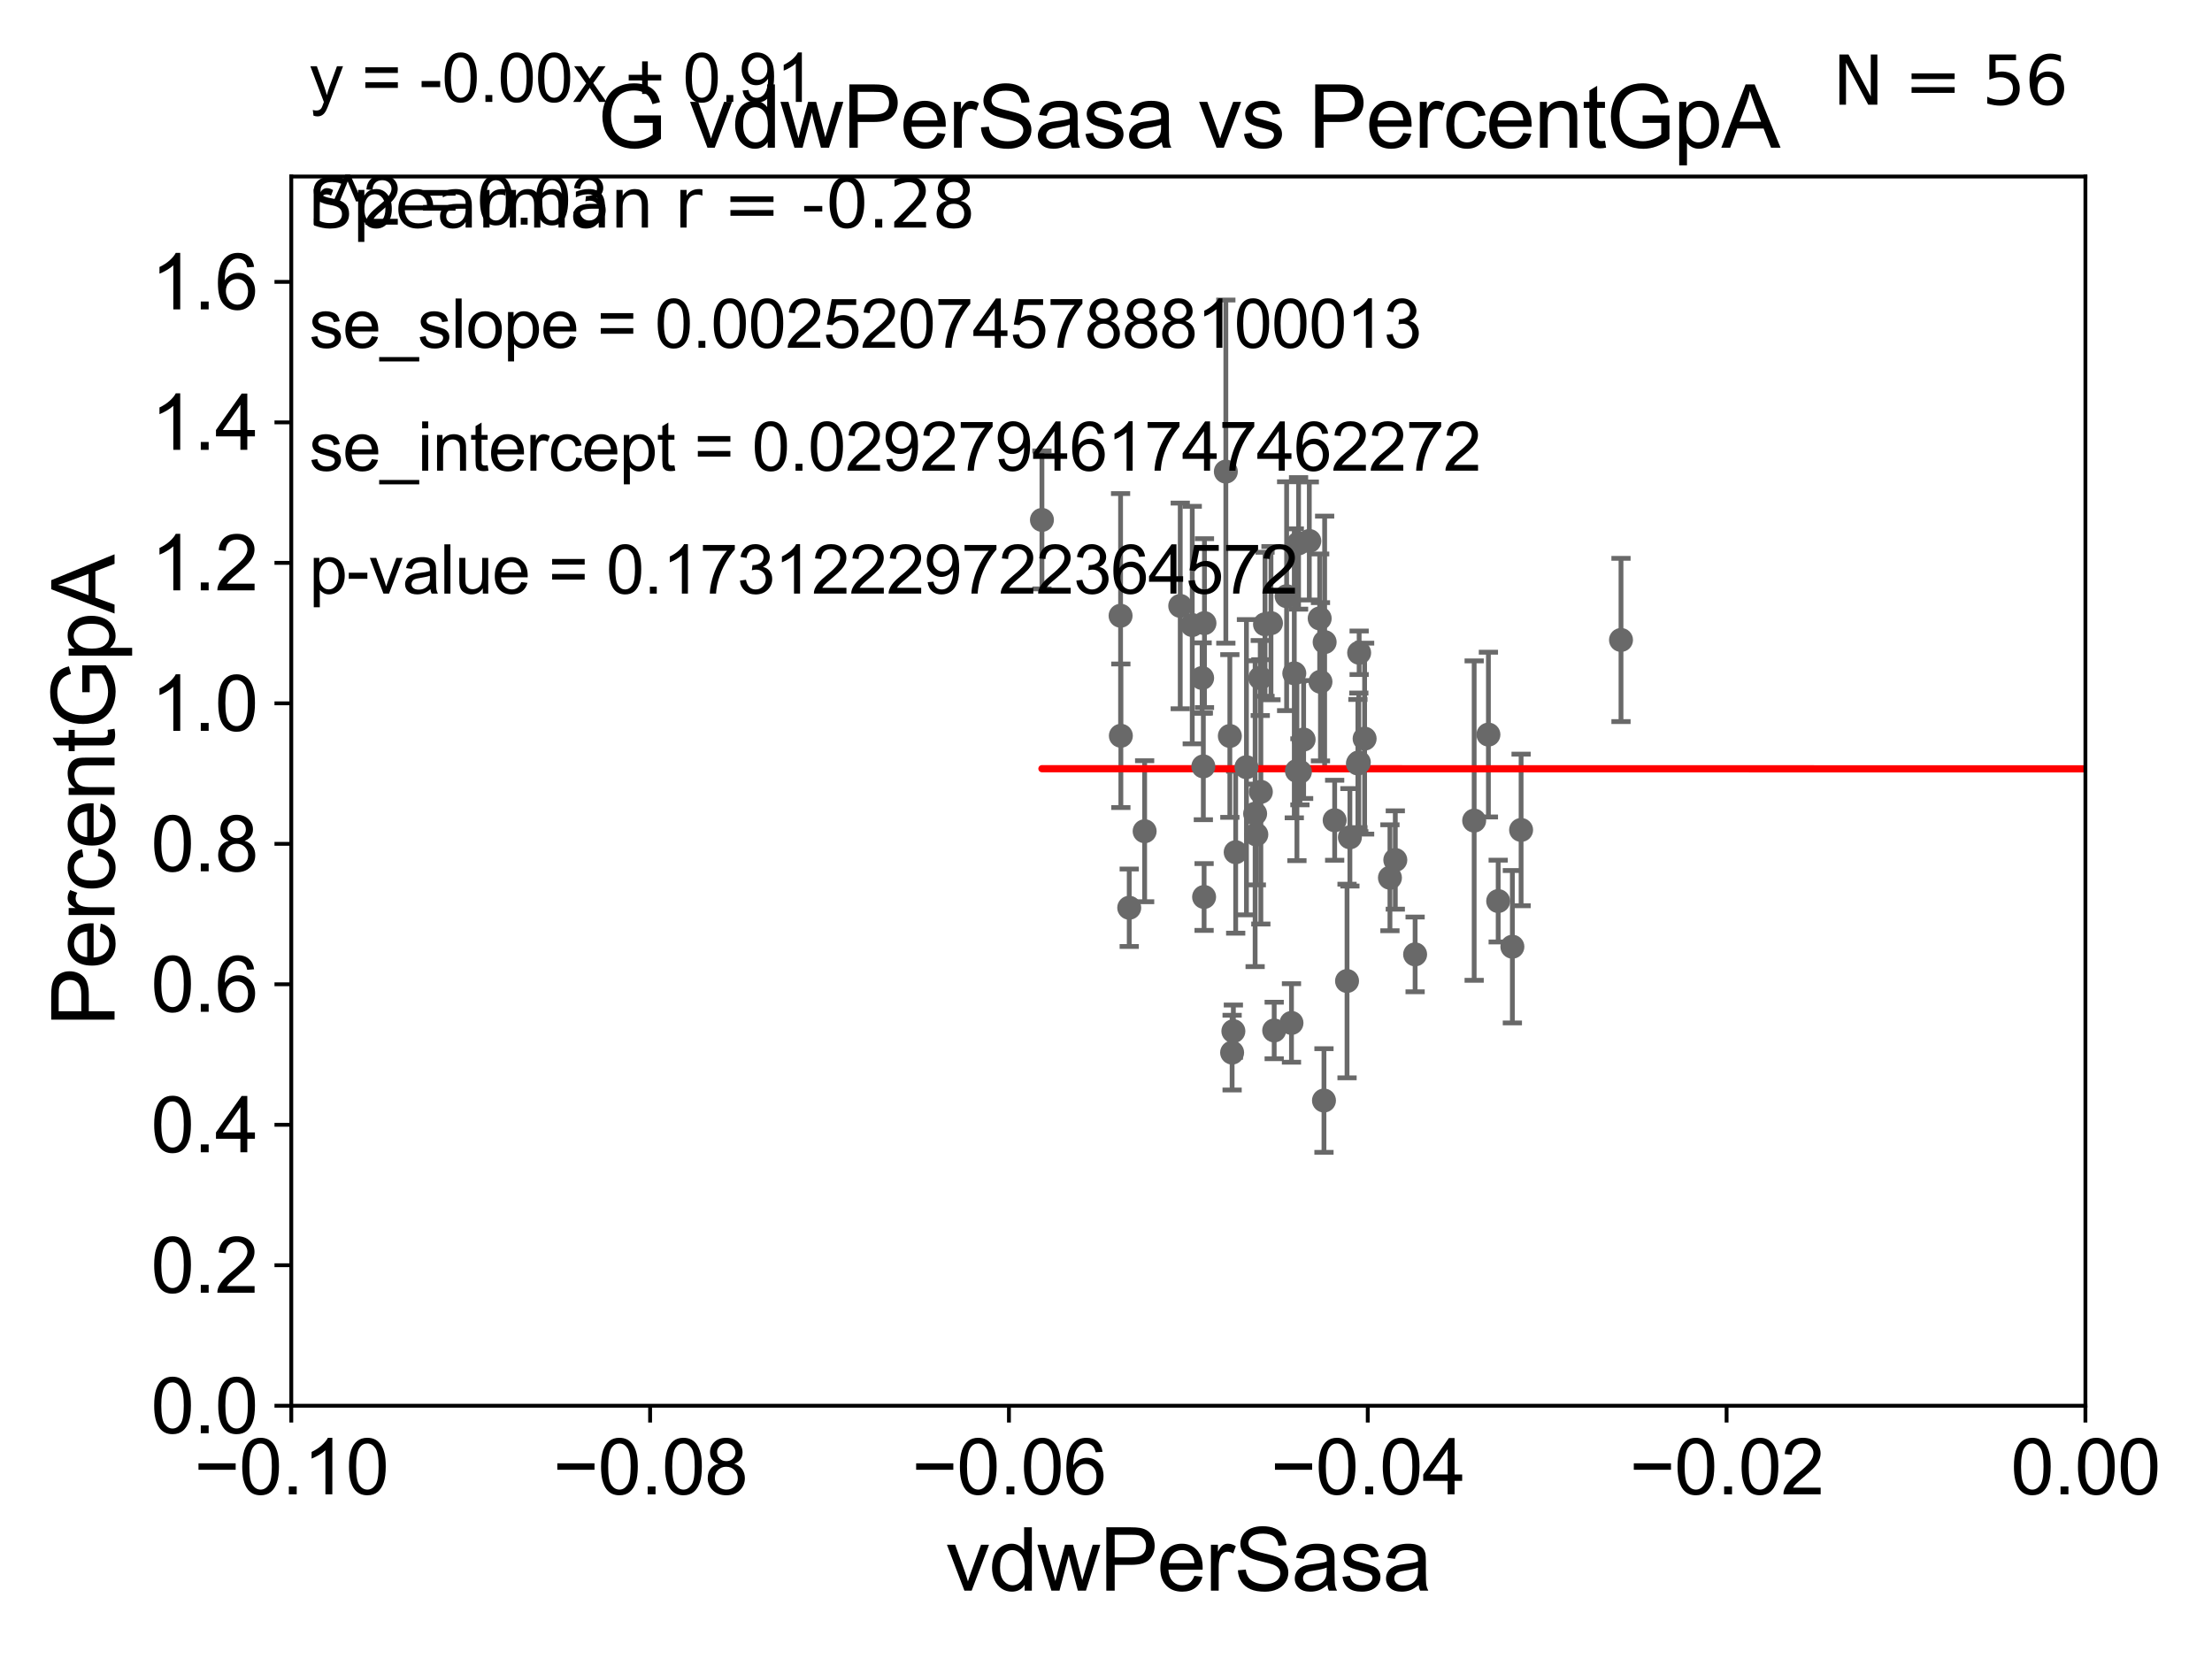 <?xml version="1.0" encoding="utf-8" standalone="no"?>
<!DOCTYPE svg PUBLIC "-//W3C//DTD SVG 1.1//EN"
  "http://www.w3.org/Graphics/SVG/1.1/DTD/svg11.dtd">
<svg xmlns:xlink="http://www.w3.org/1999/xlink" width="460.8pt" height="345.6pt" viewBox="0 0 460.8 345.6" xmlns="http://www.w3.org/2000/svg" version="1.1">
 <defs>
  <style type="text/css">*{stroke-linejoin: round; stroke-linecap: butt}</style>
 </defs>
 <g id="figure_1">
  <g id="patch_1">
   <path d="M 0 345.6 
L 460.8 345.6 
L 460.8 0 
L 0 0 
z
" style="fill: #ffffff"/>
  </g>
  <g id="axes_1">
   <g id="patch_2">
    <path d="M 60.68 292.84 
L 434.43 292.84 
L 434.43 36.775 
L 60.68 36.775 
z
" style="fill: #ffffff"/>
   </g>
   <g id="PathCollection_1">
    <defs>
     <path id="m628833cb7e" d="M 0 1.118 
C 0.297 1.118 0.581 1 0.791 0.791 
C 1 0.581 1.118 0.297 1.118 0 
C 1.118 -0.297 1 -0.581 0.791 -0.791 
C 0.581 -1 0.297 -1.118 0 -1.118 
C -0.297 -1.118 -0.581 -1 -0.791 -0.791 
C -1 -0.581 -1.118 -0.297 -1.118 0 
C -1.118 0.297 -1 0.581 -0.791 0.791 
C -0.581 1 -0.297 1.118 0 1.118 
z
" style="stroke: #696969"/>
    </defs>
    <g clip-path="url(#pd290079dd6)">
     <use xlink:href="#m628833cb7e" x="262.533" y="141.24" style="fill: #696969; stroke: #696969"/>
     <use xlink:href="#m628833cb7e" x="269.039" y="213.098" style="fill: #696969; stroke: #696969"/>
     <use xlink:href="#m628833cb7e" x="265.438" y="214.664" style="fill: #696969; stroke: #696969"/>
     <use xlink:href="#m628833cb7e" x="268.029" y="124.199" style="fill: #696969; stroke: #696969"/>
     <use xlink:href="#m628833cb7e" x="270.175" y="160.586" style="fill: #696969; stroke: #696969"/>
     <use xlink:href="#m628833cb7e" x="289.55" y="182.855" style="fill: #696969; stroke: #696969"/>
     <use xlink:href="#m628833cb7e" x="33178.6" y="182.808" style="fill: #696969; stroke: #696969"/>
     <use xlink:href="#m628833cb7e" x="33178.6" y="164.467" style="fill: #696969; stroke: #696969"/>
     <use xlink:href="#m628833cb7e" x="270.798" y="160.782" style="fill: #696969; stroke: #696969"/>
     <use xlink:href="#m628833cb7e" x="282.877" y="159.059" style="fill: #696969; stroke: #696969"/>
     <use xlink:href="#m628833cb7e" x="250.678" y="159.655" style="fill: #696969; stroke: #696969"/>
     <use xlink:href="#m628833cb7e" x="250.836" y="186.859" style="fill: #696969; stroke: #696969"/>
     <use xlink:href="#m628833cb7e" x="280.613" y="204.363" style="fill: #696969; stroke: #696969"/>
     <use xlink:href="#m628833cb7e" x="261.466" y="169.507" style="fill: #696969; stroke: #696969"/>
     <use xlink:href="#m628833cb7e" x="261.716" y="173.84" style="fill: #696969; stroke: #696969"/>
     <use xlink:href="#m628833cb7e" x="307.096" y="170.946" style="fill: #696969; stroke: #696969"/>
     <use xlink:href="#m628833cb7e" x="281.209" y="174.428" style="fill: #696969; stroke: #696969"/>
     <use xlink:href="#m628833cb7e" x="315.054" y="197.218" style="fill: #696969; stroke: #696969"/>
     <use xlink:href="#m628833cb7e" x="294.795" y="198.817" style="fill: #696969; stroke: #696969"/>
     <use xlink:href="#m628833cb7e" x="284.276" y="153.873" style="fill: #696969; stroke: #696969"/>
     <use xlink:href="#m628833cb7e" x="275.807" y="229.259" style="fill: #696969; stroke: #696969"/>
     <use xlink:href="#m628833cb7e" x="316.872" y="172.893" style="fill: #696969; stroke: #696969"/>
     <use xlink:href="#m628833cb7e" x="337.684" y="133.316" style="fill: #696969; stroke: #696969"/>
     <use xlink:href="#m628833cb7e" x="310.063" y="153.029" style="fill: #696969; stroke: #696969"/>
     <use xlink:href="#m628833cb7e" x="312.1" y="187.708" style="fill: #696969; stroke: #696969"/>
     <use xlink:href="#m628833cb7e" x="290.668" y="179.153" style="fill: #696969; stroke: #696969"/>
     <use xlink:href="#m628833cb7e" x="33178.6" y="181.475" style="fill: #696969; stroke: #696969"/>
     <use xlink:href="#m628833cb7e" x="33178.6" y="218.645" style="fill: #696969; stroke: #696969"/>
     <use xlink:href="#m628833cb7e" x="256.672" y="219.277" style="fill: #696969; stroke: #696969"/>
     <use xlink:href="#m628833cb7e" x="272.752" y="112.694" style="fill: #696969; stroke: #696969"/>
     <use xlink:href="#m628833cb7e" x="33178.6" y="119.659" style="fill: #696969; stroke: #696969"/>
     <use xlink:href="#m628833cb7e" x="33178.6" y="161.94" style="fill: #696969; stroke: #696969"/>
     <use xlink:href="#m628833cb7e" x="262.658" y="164.96" style="fill: #696969; stroke: #696969"/>
     <use xlink:href="#m628833cb7e" x="233.496" y="153.276" style="fill: #696969; stroke: #696969"/>
     <use xlink:href="#m628833cb7e" x="250.913" y="129.809" style="fill: #696969; stroke: #696969"/>
     <use xlink:href="#m628833cb7e" x="275.077" y="142.026" style="fill: #696969; stroke: #696969"/>
     <use xlink:href="#m628833cb7e" x="217.054" y="108.307" style="fill: #696969; stroke: #696969"/>
     <use xlink:href="#m628833cb7e" x="238.45" y="173.16" style="fill: #696969; stroke: #696969"/>
     <use xlink:href="#m628833cb7e" x="264.768" y="129.815" style="fill: #696969; stroke: #696969"/>
     <use xlink:href="#m628833cb7e" x="263.524" y="130.045" style="fill: #696969; stroke: #696969"/>
     <use xlink:href="#m628833cb7e" x="270.515" y="113.195" style="fill: #696969; stroke: #696969"/>
     <use xlink:href="#m628833cb7e" x="271.57" y="154.059" style="fill: #696969; stroke: #696969"/>
     <use xlink:href="#m628833cb7e" x="250.425" y="141.241" style="fill: #696969; stroke: #696969"/>
     <use xlink:href="#m628833cb7e" x="275.948" y="133.761" style="fill: #696969; stroke: #696969"/>
     <use xlink:href="#m628833cb7e" x="257.416" y="177.53" style="fill: #696969; stroke: #696969"/>
     <use xlink:href="#m628833cb7e" x="245.865" y="126.225" style="fill: #696969; stroke: #696969"/>
     <use xlink:href="#m628833cb7e" x="235.239" y="189.101" style="fill: #696969; stroke: #696969"/>
     <use xlink:href="#m628833cb7e" x="269.625" y="140.27" style="fill: #696969; stroke: #696969"/>
     <use xlink:href="#m628833cb7e" x="259.658" y="159.824" style="fill: #696969; stroke: #696969"/>
     <use xlink:href="#m628833cb7e" x="283.066" y="158.81" style="fill: #696969; stroke: #696969"/>
     <use xlink:href="#m628833cb7e" x="255.366" y="98.244" style="fill: #696969; stroke: #696969"/>
     <use xlink:href="#m628833cb7e" x="256.934" y="214.811" style="fill: #696969; stroke: #696969"/>
     <use xlink:href="#m628833cb7e" x="274.915" y="128.83" style="fill: #696969; stroke: #696969"/>
     <use xlink:href="#m628833cb7e" x="248.367" y="130.211" style="fill: #696969; stroke: #696969"/>
     <use xlink:href="#m628833cb7e" x="233.437" y="128.271" style="fill: #696969; stroke: #696969"/>
     <use xlink:href="#m628833cb7e" x="283.136" y="135.984" style="fill: #696969; stroke: #696969"/>
     <use xlink:href="#m628833cb7e" x="256.2" y="153.321" style="fill: #696969; stroke: #696969"/>
     <use xlink:href="#m628833cb7e" x="278.035" y="170.873" style="fill: #696969; stroke: #696969"/>
    </g>
   </g>
   <g id="matplotlib.axis_1">
    <g id="xtick_1">
     <g id="line2d_1">
      <defs>
       <path id="me31b09f37f" d="M 0 0 
L 0 3.5 
" style="stroke: #000000; stroke-width: 0.8"/>
      </defs>
      <g>
       <use xlink:href="#me31b09f37f" x="60.68" y="292.84" style="stroke: #000000; stroke-width: 0.8"/>
      </g>
     </g>
     <g id="text_1">
      <!-- −0.10 -->
      <g transform="translate(40.439 311.293)scale(0.16 -0.16)">
       <defs>
        <path id="ArialMT-2212" d="M 3381 1997 
L 356 1997 
L 356 2522 
L 3381 2522 
L 3381 1997 
z
" transform="scale(0.016)"/>
        <path id="ArialMT-30" d="M 266 2259 
Q 266 3072 433 3567 
Q 600 4063 929 4331 
Q 1259 4600 1759 4600 
Q 2128 4600 2406 4451 
Q 2684 4303 2865 4023 
Q 3047 3744 3150 3342 
Q 3253 2941 3253 2259 
Q 3253 1453 3087 958 
Q 2922 463 2592 192 
Q 2263 -78 1759 -78 
Q 1097 -78 719 397 
Q 266 969 266 2259 
z
M 844 2259 
Q 844 1131 1108 757 
Q 1372 384 1759 384 
Q 2147 384 2411 759 
Q 2675 1134 2675 2259 
Q 2675 3391 2411 3762 
Q 2147 4134 1753 4134 
Q 1366 4134 1134 3806 
Q 844 3388 844 2259 
z
" transform="scale(0.016)"/>
        <path id="ArialMT-2e" d="M 581 0 
L 581 641 
L 1222 641 
L 1222 0 
L 581 0 
z
" transform="scale(0.016)"/>
        <path id="ArialMT-31" d="M 2384 0 
L 1822 0 
L 1822 3584 
Q 1619 3391 1289 3197 
Q 959 3003 697 2906 
L 697 3450 
Q 1169 3672 1522 3987 
Q 1875 4303 2022 4600 
L 2384 4600 
L 2384 0 
z
" transform="scale(0.016)"/>
       </defs>
       <use xlink:href="#ArialMT-2212"/>
       <use xlink:href="#ArialMT-30" x="58.398"/>
       <use xlink:href="#ArialMT-2e" x="114.014"/>
       <use xlink:href="#ArialMT-31" x="141.797"/>
       <use xlink:href="#ArialMT-30" x="197.412"/>
      </g>
     </g>
    </g>
    <g id="xtick_2">
     <g id="line2d_2">
      <g>
       <use xlink:href="#me31b09f37f" x="135.43" y="292.84" style="stroke: #000000; stroke-width: 0.8"/>
      </g>
     </g>
     <g id="text_2">
      <!-- −0.08 -->
      <g transform="translate(115.189 311.293)scale(0.16 -0.16)">
       <defs>
        <path id="ArialMT-38" d="M 1131 2484 
Q 781 2613 612 2850 
Q 444 3088 444 3419 
Q 444 3919 803 4259 
Q 1163 4600 1759 4600 
Q 2359 4600 2725 4251 
Q 3091 3903 3091 3403 
Q 3091 3084 2923 2848 
Q 2756 2613 2416 2484 
Q 2838 2347 3058 2040 
Q 3278 1734 3278 1309 
Q 3278 722 2862 322 
Q 2447 -78 1769 -78 
Q 1091 -78 675 323 
Q 259 725 259 1325 
Q 259 1772 486 2073 
Q 713 2375 1131 2484 
z
M 1019 3438 
Q 1019 3113 1228 2906 
Q 1438 2700 1772 2700 
Q 2097 2700 2305 2904 
Q 2513 3109 2513 3406 
Q 2513 3716 2298 3927 
Q 2084 4138 1766 4138 
Q 1444 4138 1231 3931 
Q 1019 3725 1019 3438 
z
M 838 1322 
Q 838 1081 952 856 
Q 1066 631 1291 507 
Q 1516 384 1775 384 
Q 2178 384 2440 643 
Q 2703 903 2703 1303 
Q 2703 1709 2433 1975 
Q 2163 2241 1756 2241 
Q 1359 2241 1098 1978 
Q 838 1716 838 1322 
z
" transform="scale(0.016)"/>
       </defs>
       <use xlink:href="#ArialMT-2212"/>
       <use xlink:href="#ArialMT-30" x="58.398"/>
       <use xlink:href="#ArialMT-2e" x="114.014"/>
       <use xlink:href="#ArialMT-30" x="141.797"/>
       <use xlink:href="#ArialMT-38" x="197.412"/>
      </g>
     </g>
    </g>
    <g id="xtick_3">
     <g id="line2d_3">
      <g>
       <use xlink:href="#me31b09f37f" x="210.18" y="292.84" style="stroke: #000000; stroke-width: 0.8"/>
      </g>
     </g>
     <g id="text_3">
      <!-- −0.06 -->
      <g transform="translate(189.939 311.293)scale(0.16 -0.16)">
       <defs>
        <path id="ArialMT-36" d="M 3184 3459 
L 2625 3416 
Q 2550 3747 2413 3897 
Q 2184 4138 1850 4138 
Q 1581 4138 1378 3988 
Q 1113 3794 959 3422 
Q 806 3050 800 2363 
Q 1003 2672 1297 2822 
Q 1591 2972 1913 2972 
Q 2475 2972 2870 2558 
Q 3266 2144 3266 1488 
Q 3266 1056 3080 686 
Q 2894 316 2569 119 
Q 2244 -78 1831 -78 
Q 1128 -78 684 439 
Q 241 956 241 2144 
Q 241 3472 731 4075 
Q 1159 4600 1884 4600 
Q 2425 4600 2770 4297 
Q 3116 3994 3184 3459 
z
M 888 1484 
Q 888 1194 1011 928 
Q 1134 663 1356 523 
Q 1578 384 1822 384 
Q 2178 384 2434 671 
Q 2691 959 2691 1453 
Q 2691 1928 2437 2201 
Q 2184 2475 1800 2475 
Q 1419 2475 1153 2201 
Q 888 1928 888 1484 
z
" transform="scale(0.016)"/>
       </defs>
       <use xlink:href="#ArialMT-2212"/>
       <use xlink:href="#ArialMT-30" x="58.398"/>
       <use xlink:href="#ArialMT-2e" x="114.014"/>
       <use xlink:href="#ArialMT-30" x="141.797"/>
       <use xlink:href="#ArialMT-36" x="197.412"/>
      </g>
     </g>
    </g>
    <g id="xtick_4">
     <g id="line2d_4">
      <g>
       <use xlink:href="#me31b09f37f" x="284.93" y="292.84" style="stroke: #000000; stroke-width: 0.8"/>
      </g>
     </g>
     <g id="text_4">
      <!-- −0.04 -->
      <g transform="translate(264.689 311.293)scale(0.16 -0.16)">
       <defs>
        <path id="ArialMT-34" d="M 2069 0 
L 2069 1097 
L 81 1097 
L 81 1613 
L 2172 4581 
L 2631 4581 
L 2631 1613 
L 3250 1613 
L 3250 1097 
L 2631 1097 
L 2631 0 
L 2069 0 
z
M 2069 1613 
L 2069 3678 
L 634 1613 
L 2069 1613 
z
" transform="scale(0.016)"/>
       </defs>
       <use xlink:href="#ArialMT-2212"/>
       <use xlink:href="#ArialMT-30" x="58.398"/>
       <use xlink:href="#ArialMT-2e" x="114.014"/>
       <use xlink:href="#ArialMT-30" x="141.797"/>
       <use xlink:href="#ArialMT-34" x="197.412"/>
      </g>
     </g>
    </g>
    <g id="xtick_5">
     <g id="line2d_5">
      <g>
       <use xlink:href="#me31b09f37f" x="359.68" y="292.84" style="stroke: #000000; stroke-width: 0.8"/>
      </g>
     </g>
     <g id="text_5">
      <!-- −0.02 -->
      <g transform="translate(339.439 311.293)scale(0.16 -0.16)">
       <defs>
        <path id="ArialMT-32" d="M 3222 541 
L 3222 0 
L 194 0 
Q 188 203 259 391 
Q 375 700 629 1000 
Q 884 1300 1366 1694 
Q 2113 2306 2375 2664 
Q 2638 3022 2638 3341 
Q 2638 3675 2398 3904 
Q 2159 4134 1775 4134 
Q 1369 4134 1125 3890 
Q 881 3647 878 3216 
L 300 3275 
Q 359 3922 746 4261 
Q 1134 4600 1788 4600 
Q 2447 4600 2831 4234 
Q 3216 3869 3216 3328 
Q 3216 3053 3103 2787 
Q 2991 2522 2730 2228 
Q 2469 1934 1863 1422 
Q 1356 997 1212 845 
Q 1069 694 975 541 
L 3222 541 
z
" transform="scale(0.016)"/>
       </defs>
       <use xlink:href="#ArialMT-2212"/>
       <use xlink:href="#ArialMT-30" x="58.398"/>
       <use xlink:href="#ArialMT-2e" x="114.014"/>
       <use xlink:href="#ArialMT-30" x="141.797"/>
       <use xlink:href="#ArialMT-32" x="197.412"/>
      </g>
     </g>
    </g>
    <g id="xtick_6">
     <g id="line2d_6">
      <g>
       <use xlink:href="#me31b09f37f" x="434.43" y="292.84" style="stroke: #000000; stroke-width: 0.8"/>
      </g>
     </g>
     <g id="text_6">
      <!-- 0.00 -->
      <g transform="translate(418.861 311.293)scale(0.16 -0.16)">
       <use xlink:href="#ArialMT-30"/>
       <use xlink:href="#ArialMT-2e" x="55.615"/>
       <use xlink:href="#ArialMT-30" x="83.398"/>
       <use xlink:href="#ArialMT-30" x="139.014"/>
      </g>
     </g>
    </g>
    <g id="text_7">
     <!-- vdwPerSasa -->
     <g transform="translate(197.033 331.357)scale(0.18 -0.18)">
      <defs>
       <path id="ArialMT-76" d="M 1344 0 
L 81 3319 
L 675 3319 
L 1388 1331 
Q 1503 1009 1600 663 
Q 1675 925 1809 1294 
L 2547 3319 
L 3125 3319 
L 1869 0 
L 1344 0 
z
" transform="scale(0.016)"/>
       <path id="ArialMT-64" d="M 2575 0 
L 2575 419 
Q 2259 -75 1647 -75 
Q 1250 -75 917 144 
Q 584 363 401 755 
Q 219 1147 219 1656 
Q 219 2153 384 2558 
Q 550 2963 881 3178 
Q 1213 3394 1622 3394 
Q 1922 3394 2156 3267 
Q 2391 3141 2538 2938 
L 2538 4581 
L 3097 4581 
L 3097 0 
L 2575 0 
z
M 797 1656 
Q 797 1019 1065 703 
Q 1334 388 1700 388 
Q 2069 388 2326 689 
Q 2584 991 2584 1609 
Q 2584 2291 2321 2609 
Q 2059 2928 1675 2928 
Q 1300 2928 1048 2622 
Q 797 2316 797 1656 
z
" transform="scale(0.016)"/>
       <path id="ArialMT-77" d="M 1034 0 
L 19 3319 
L 600 3319 
L 1128 1403 
L 1325 691 
Q 1338 744 1497 1375 
L 2025 3319 
L 2603 3319 
L 3100 1394 
L 3266 759 
L 3456 1400 
L 4025 3319 
L 4572 3319 
L 3534 0 
L 2950 0 
L 2422 1988 
L 2294 2553 
L 1622 0 
L 1034 0 
z
" transform="scale(0.016)"/>
       <path id="ArialMT-50" d="M 494 0 
L 494 4581 
L 2222 4581 
Q 2678 4581 2919 4538 
Q 3256 4481 3484 4323 
Q 3713 4166 3852 3881 
Q 3991 3597 3991 3256 
Q 3991 2672 3619 2267 
Q 3247 1863 2275 1863 
L 1100 1863 
L 1100 0 
L 494 0 
z
M 1100 2403 
L 2284 2403 
Q 2872 2403 3119 2622 
Q 3366 2841 3366 3238 
Q 3366 3525 3220 3729 
Q 3075 3934 2838 4000 
Q 2684 4041 2272 4041 
L 1100 4041 
L 1100 2403 
z
" transform="scale(0.016)"/>
       <path id="ArialMT-65" d="M 2694 1069 
L 3275 997 
Q 3138 488 2766 206 
Q 2394 -75 1816 -75 
Q 1088 -75 661 373 
Q 234 822 234 1631 
Q 234 2469 665 2931 
Q 1097 3394 1784 3394 
Q 2450 3394 2872 2941 
Q 3294 2488 3294 1666 
Q 3294 1616 3291 1516 
L 816 1516 
Q 847 969 1125 678 
Q 1403 388 1819 388 
Q 2128 388 2347 550 
Q 2566 713 2694 1069 
z
M 847 1978 
L 2700 1978 
Q 2663 2397 2488 2606 
Q 2219 2931 1791 2931 
Q 1403 2931 1139 2672 
Q 875 2413 847 1978 
z
" transform="scale(0.016)"/>
       <path id="ArialMT-72" d="M 416 0 
L 416 3319 
L 922 3319 
L 922 2816 
Q 1116 3169 1280 3281 
Q 1444 3394 1641 3394 
Q 1925 3394 2219 3213 
L 2025 2691 
Q 1819 2813 1613 2813 
Q 1428 2813 1281 2702 
Q 1134 2591 1072 2394 
Q 978 2094 978 1738 
L 978 0 
L 416 0 
z
" transform="scale(0.016)"/>
       <path id="ArialMT-53" d="M 288 1472 
L 859 1522 
Q 900 1178 1048 958 
Q 1197 738 1509 602 
Q 1822 466 2213 466 
Q 2559 466 2825 569 
Q 3091 672 3220 851 
Q 3350 1031 3350 1244 
Q 3350 1459 3225 1620 
Q 3100 1781 2813 1891 
Q 2628 1963 1997 2114 
Q 1366 2266 1113 2400 
Q 784 2572 623 2826 
Q 463 3081 463 3397 
Q 463 3744 659 4045 
Q 856 4347 1234 4503 
Q 1613 4659 2075 4659 
Q 2584 4659 2973 4495 
Q 3363 4331 3572 4012 
Q 3781 3694 3797 3291 
L 3216 3247 
Q 3169 3681 2898 3903 
Q 2628 4125 2100 4125 
Q 1550 4125 1298 3923 
Q 1047 3722 1047 3438 
Q 1047 3191 1225 3031 
Q 1400 2872 2139 2705 
Q 2878 2538 3153 2413 
Q 3553 2228 3743 1945 
Q 3934 1663 3934 1294 
Q 3934 928 3725 604 
Q 3516 281 3123 101 
Q 2731 -78 2241 -78 
Q 1619 -78 1198 103 
Q 778 284 539 648 
Q 300 1013 288 1472 
z
" transform="scale(0.016)"/>
       <path id="ArialMT-61" d="M 2588 409 
Q 2275 144 1986 34 
Q 1697 -75 1366 -75 
Q 819 -75 525 192 
Q 231 459 231 875 
Q 231 1119 342 1320 
Q 453 1522 633 1644 
Q 813 1766 1038 1828 
Q 1203 1872 1538 1913 
Q 2219 1994 2541 2106 
Q 2544 2222 2544 2253 
Q 2544 2597 2384 2738 
Q 2169 2928 1744 2928 
Q 1347 2928 1158 2789 
Q 969 2650 878 2297 
L 328 2372 
Q 403 2725 575 2942 
Q 747 3159 1072 3276 
Q 1397 3394 1825 3394 
Q 2250 3394 2515 3294 
Q 2781 3194 2906 3042 
Q 3031 2891 3081 2659 
Q 3109 2516 3109 2141 
L 3109 1391 
Q 3109 606 3145 398 
Q 3181 191 3288 0 
L 2700 0 
Q 2613 175 2588 409 
z
M 2541 1666 
Q 2234 1541 1622 1453 
Q 1275 1403 1131 1340 
Q 988 1278 909 1158 
Q 831 1038 831 891 
Q 831 666 1001 516 
Q 1172 366 1500 366 
Q 1825 366 2078 508 
Q 2331 650 2450 897 
Q 2541 1088 2541 1459 
L 2541 1666 
z
" transform="scale(0.016)"/>
       <path id="ArialMT-73" d="M 197 991 
L 753 1078 
Q 800 744 1014 566 
Q 1228 388 1613 388 
Q 2000 388 2187 545 
Q 2375 703 2375 916 
Q 2375 1106 2209 1216 
Q 2094 1291 1634 1406 
Q 1016 1563 777 1677 
Q 538 1791 414 1992 
Q 291 2194 291 2438 
Q 291 2659 392 2848 
Q 494 3038 669 3163 
Q 800 3259 1026 3326 
Q 1253 3394 1513 3394 
Q 1903 3394 2198 3281 
Q 2494 3169 2634 2976 
Q 2775 2784 2828 2463 
L 2278 2388 
Q 2241 2644 2061 2787 
Q 1881 2931 1553 2931 
Q 1166 2931 1000 2803 
Q 834 2675 834 2503 
Q 834 2394 903 2306 
Q 972 2216 1119 2156 
Q 1203 2125 1616 2013 
Q 2213 1853 2448 1751 
Q 2684 1650 2818 1456 
Q 2953 1263 2953 975 
Q 2953 694 2789 445 
Q 2625 197 2315 61 
Q 2006 -75 1616 -75 
Q 969 -75 630 194 
Q 291 463 197 991 
z
" transform="scale(0.016)"/>
      </defs>
      <use xlink:href="#ArialMT-76"/>
      <use xlink:href="#ArialMT-64" x="50"/>
      <use xlink:href="#ArialMT-77" x="105.615"/>
      <use xlink:href="#ArialMT-50" x="177.832"/>
      <use xlink:href="#ArialMT-65" x="244.531"/>
      <use xlink:href="#ArialMT-72" x="300.146"/>
      <use xlink:href="#ArialMT-53" x="333.447"/>
      <use xlink:href="#ArialMT-61" x="400.146"/>
      <use xlink:href="#ArialMT-73" x="455.762"/>
      <use xlink:href="#ArialMT-61" x="505.762"/>
     </g>
    </g>
   </g>
   <g id="matplotlib.axis_2">
    <g id="ytick_1">
     <g id="line2d_7">
      <defs>
       <path id="m243f4bfcde" d="M 0 0 
L -3.5 0 
" style="stroke: #000000; stroke-width: 0.8"/>
      </defs>
      <g>
       <use xlink:href="#m243f4bfcde" x="60.68" y="292.84" style="stroke: #000000; stroke-width: 0.8"/>
      </g>
     </g>
     <g id="text_8">
      <!-- 0.0 -->
      <g transform="translate(31.44 298.566)scale(0.16 -0.16)">
       <use xlink:href="#ArialMT-30"/>
       <use xlink:href="#ArialMT-2e" x="55.615"/>
       <use xlink:href="#ArialMT-30" x="83.398"/>
      </g>
     </g>
    </g>
    <g id="ytick_2">
     <g id="line2d_8">
      <g>
       <use xlink:href="#m243f4bfcde" x="60.68" y="263.575" style="stroke: #000000; stroke-width: 0.8"/>
      </g>
     </g>
     <g id="text_9">
      <!-- 0.2 -->
      <g transform="translate(31.44 269.302)scale(0.16 -0.16)">
       <use xlink:href="#ArialMT-30"/>
       <use xlink:href="#ArialMT-2e" x="55.615"/>
       <use xlink:href="#ArialMT-32" x="83.398"/>
      </g>
     </g>
    </g>
    <g id="ytick_3">
     <g id="line2d_9">
      <g>
       <use xlink:href="#m243f4bfcde" x="60.68" y="234.311" style="stroke: #000000; stroke-width: 0.8"/>
      </g>
     </g>
     <g id="text_10">
      <!-- 0.4 -->
      <g transform="translate(31.44 240.037)scale(0.16 -0.16)">
       <use xlink:href="#ArialMT-30"/>
       <use xlink:href="#ArialMT-2e" x="55.615"/>
       <use xlink:href="#ArialMT-34" x="83.398"/>
      </g>
     </g>
    </g>
    <g id="ytick_4">
     <g id="line2d_10">
      <g>
       <use xlink:href="#m243f4bfcde" x="60.68" y="205.046" style="stroke: #000000; stroke-width: 0.8"/>
      </g>
     </g>
     <g id="text_11">
      <!-- 0.6 -->
      <g transform="translate(31.44 210.772)scale(0.16 -0.16)">
       <use xlink:href="#ArialMT-30"/>
       <use xlink:href="#ArialMT-2e" x="55.615"/>
       <use xlink:href="#ArialMT-36" x="83.398"/>
      </g>
     </g>
    </g>
    <g id="ytick_5">
     <g id="line2d_11">
      <g>
       <use xlink:href="#m243f4bfcde" x="60.68" y="175.782" style="stroke: #000000; stroke-width: 0.8"/>
      </g>
     </g>
     <g id="text_12">
      <!-- 0.8 -->
      <g transform="translate(31.44 181.508)scale(0.16 -0.16)">
       <use xlink:href="#ArialMT-30"/>
       <use xlink:href="#ArialMT-2e" x="55.615"/>
       <use xlink:href="#ArialMT-38" x="83.398"/>
      </g>
     </g>
    </g>
    <g id="ytick_6">
     <g id="line2d_12">
      <g>
       <use xlink:href="#m243f4bfcde" x="60.68" y="146.517" style="stroke: #000000; stroke-width: 0.8"/>
      </g>
     </g>
     <g id="text_13">
      <!-- 1.0 -->
      <g transform="translate(31.44 152.243)scale(0.16 -0.16)">
       <use xlink:href="#ArialMT-31"/>
       <use xlink:href="#ArialMT-2e" x="55.615"/>
       <use xlink:href="#ArialMT-30" x="83.398"/>
      </g>
     </g>
    </g>
    <g id="ytick_7">
     <g id="line2d_13">
      <g>
       <use xlink:href="#m243f4bfcde" x="60.68" y="117.252" style="stroke: #000000; stroke-width: 0.8"/>
      </g>
     </g>
     <g id="text_14">
      <!-- 1.2 -->
      <g transform="translate(31.44 122.979)scale(0.16 -0.16)">
       <use xlink:href="#ArialMT-31"/>
       <use xlink:href="#ArialMT-2e" x="55.615"/>
       <use xlink:href="#ArialMT-32" x="83.398"/>
      </g>
     </g>
    </g>
    <g id="ytick_8">
     <g id="line2d_14">
      <g>
       <use xlink:href="#m243f4bfcde" x="60.68" y="87.988" style="stroke: #000000; stroke-width: 0.8"/>
      </g>
     </g>
     <g id="text_15">
      <!-- 1.4 -->
      <g transform="translate(31.44 93.714)scale(0.16 -0.16)">
       <use xlink:href="#ArialMT-31"/>
       <use xlink:href="#ArialMT-2e" x="55.615"/>
       <use xlink:href="#ArialMT-34" x="83.398"/>
      </g>
     </g>
    </g>
    <g id="ytick_9">
     <g id="line2d_15">
      <g>
       <use xlink:href="#m243f4bfcde" x="60.68" y="58.723" style="stroke: #000000; stroke-width: 0.8"/>
      </g>
     </g>
     <g id="text_16">
      <!-- 1.6 -->
      <g transform="translate(31.44 64.45)scale(0.16 -0.16)">
       <use xlink:href="#ArialMT-31"/>
       <use xlink:href="#ArialMT-2e" x="55.615"/>
       <use xlink:href="#ArialMT-36" x="83.398"/>
      </g>
     </g>
    </g>
    <g id="text_17">
     <!-- PercentGpA -->
     <g transform="translate(23.863 213.831)rotate(-90)scale(0.18 -0.18)">
      <defs>
       <path id="ArialMT-63" d="M 2588 1216 
L 3141 1144 
Q 3050 572 2676 248 
Q 2303 -75 1759 -75 
Q 1078 -75 664 370 
Q 250 816 250 1647 
Q 250 2184 428 2587 
Q 606 2991 970 3192 
Q 1334 3394 1763 3394 
Q 2303 3394 2647 3120 
Q 2991 2847 3088 2344 
L 2541 2259 
Q 2463 2594 2264 2762 
Q 2066 2931 1784 2931 
Q 1359 2931 1093 2626 
Q 828 2322 828 1663 
Q 828 994 1084 691 
Q 1341 388 1753 388 
Q 2084 388 2306 591 
Q 2528 794 2588 1216 
z
" transform="scale(0.016)"/>
       <path id="ArialMT-6e" d="M 422 0 
L 422 3319 
L 928 3319 
L 928 2847 
Q 1294 3394 1984 3394 
Q 2284 3394 2536 3286 
Q 2788 3178 2913 3003 
Q 3038 2828 3088 2588 
Q 3119 2431 3119 2041 
L 3119 0 
L 2556 0 
L 2556 2019 
Q 2556 2363 2490 2533 
Q 2425 2703 2258 2804 
Q 2091 2906 1866 2906 
Q 1506 2906 1245 2678 
Q 984 2450 984 1813 
L 984 0 
L 422 0 
z
" transform="scale(0.016)"/>
       <path id="ArialMT-74" d="M 1650 503 
L 1731 6 
Q 1494 -44 1306 -44 
Q 1000 -44 831 53 
Q 663 150 594 308 
Q 525 466 525 972 
L 525 2881 
L 113 2881 
L 113 3319 
L 525 3319 
L 525 4141 
L 1084 4478 
L 1084 3319 
L 1650 3319 
L 1650 2881 
L 1084 2881 
L 1084 941 
Q 1084 700 1114 631 
Q 1144 563 1211 522 
Q 1278 481 1403 481 
Q 1497 481 1650 503 
z
" transform="scale(0.016)"/>
       <path id="ArialMT-47" d="M 2638 1797 
L 2638 2334 
L 4578 2338 
L 4578 638 
Q 4131 281 3656 101 
Q 3181 -78 2681 -78 
Q 2006 -78 1454 211 
Q 903 500 622 1047 
Q 341 1594 341 2269 
Q 341 2938 620 3517 
Q 900 4097 1425 4378 
Q 1950 4659 2634 4659 
Q 3131 4659 3532 4498 
Q 3934 4338 4162 4050 
Q 4391 3763 4509 3300 
L 3963 3150 
Q 3859 3500 3706 3700 
Q 3553 3900 3268 4020 
Q 2984 4141 2638 4141 
Q 2222 4141 1919 4014 
Q 1616 3888 1430 3681 
Q 1244 3475 1141 3228 
Q 966 2803 966 2306 
Q 966 1694 1177 1281 
Q 1388 869 1791 669 
Q 2194 469 2647 469 
Q 3041 469 3416 620 
Q 3791 772 3984 944 
L 3984 1797 
L 2638 1797 
z
" transform="scale(0.016)"/>
       <path id="ArialMT-70" d="M 422 -1272 
L 422 3319 
L 934 3319 
L 934 2888 
Q 1116 3141 1344 3267 
Q 1572 3394 1897 3394 
Q 2322 3394 2647 3175 
Q 2972 2956 3137 2557 
Q 3303 2159 3303 1684 
Q 3303 1175 3120 767 
Q 2938 359 2589 142 
Q 2241 -75 1856 -75 
Q 1575 -75 1351 44 
Q 1128 163 984 344 
L 984 -1272 
L 422 -1272 
z
M 931 1641 
Q 931 1000 1190 694 
Q 1450 388 1819 388 
Q 2194 388 2461 705 
Q 2728 1022 2728 1688 
Q 2728 2322 2467 2637 
Q 2206 2953 1844 2953 
Q 1484 2953 1207 2617 
Q 931 2281 931 1641 
z
" transform="scale(0.016)"/>
       <path id="ArialMT-41" d="M -9 0 
L 1750 4581 
L 2403 4581 
L 4278 0 
L 3588 0 
L 3053 1388 
L 1138 1388 
L 634 0 
L -9 0 
z
M 1313 1881 
L 2866 1881 
L 2388 3150 
Q 2169 3728 2063 4100 
Q 1975 3659 1816 3225 
L 1313 1881 
z
" transform="scale(0.016)"/>
      </defs>
      <use xlink:href="#ArialMT-50"/>
      <use xlink:href="#ArialMT-65" x="66.699"/>
      <use xlink:href="#ArialMT-72" x="122.314"/>
      <use xlink:href="#ArialMT-63" x="155.615"/>
      <use xlink:href="#ArialMT-65" x="205.615"/>
      <use xlink:href="#ArialMT-6e" x="261.23"/>
      <use xlink:href="#ArialMT-74" x="316.846"/>
      <use xlink:href="#ArialMT-47" x="344.629"/>
      <use xlink:href="#ArialMT-70" x="422.412"/>
      <use xlink:href="#ArialMT-41" x="478.027"/>
     </g>
    </g>
   </g>
   <g id="LineCollection_1">
    <path d="M 262.533 149.056 
L 262.533 133.425 
" clip-path="url(#pd290079dd6)" style="fill: none; stroke: #696969"/>
    <path d="M 269.039 221.275 
L 269.039 204.922 
" clip-path="url(#pd290079dd6)" style="fill: none; stroke: #696969"/>
    <path d="M 265.438 220.552 
L 265.438 208.777 
" clip-path="url(#pd290079dd6)" style="fill: none; stroke: #696969"/>
    <path d="M 268.029 148.034 
L 268.029 100.364 
" clip-path="url(#pd290079dd6)" style="fill: none; stroke: #696969"/>
    <path d="M 270.175 179.29 
L 270.175 141.882 
" clip-path="url(#pd290079dd6)" style="fill: none; stroke: #696969"/>
    <path d="M 289.55 193.889 
L 289.55 171.821 
" clip-path="url(#pd290079dd6)" style="fill: none; stroke: #696969"/>
    <path clip-path="url(#pd290079dd6)" style="fill: none; stroke: #696969"/>
    <path d="M 270.798 167.666 
L 270.798 153.898 
" clip-path="url(#pd290079dd6)" style="fill: none; stroke: #696969"/>
    <path d="M 282.877 172.405 
L 282.877 145.712 
" clip-path="url(#pd290079dd6)" style="fill: none; stroke: #696969"/>
    <path d="M 250.678 170.762 
L 250.678 148.549 
" clip-path="url(#pd290079dd6)" style="fill: none; stroke: #696969"/>
    <path d="M 250.836 193.819 
L 250.836 179.899 
" clip-path="url(#pd290079dd6)" style="fill: none; stroke: #696969"/>
    <path d="M 280.613 224.535 
L 280.613 184.191 
" clip-path="url(#pd290079dd6)" style="fill: none; stroke: #696969"/>
    <path d="M 261.466 201.362 
L 261.466 137.652 
" clip-path="url(#pd290079dd6)" style="fill: none; stroke: #696969"/>
    <path d="M 261.716 184.335 
L 261.716 163.345 
" clip-path="url(#pd290079dd6)" style="fill: none; stroke: #696969"/>
    <path d="M 307.096 204.216 
L 307.096 137.675 
" clip-path="url(#pd290079dd6)" style="fill: none; stroke: #696969"/>
    <path d="M 281.209 184.578 
L 281.209 164.278 
" clip-path="url(#pd290079dd6)" style="fill: none; stroke: #696969"/>
    <path d="M 315.054 213.092 
L 315.054 181.345 
" clip-path="url(#pd290079dd6)" style="fill: none; stroke: #696969"/>
    <path d="M 294.795 206.602 
L 294.795 191.033 
" clip-path="url(#pd290079dd6)" style="fill: none; stroke: #696969"/>
    <path d="M 284.276 173.761 
L 284.276 133.985 
" clip-path="url(#pd290079dd6)" style="fill: none; stroke: #696969"/>
    <path d="M 275.807 240.051 
L 275.807 218.466 
" clip-path="url(#pd290079dd6)" style="fill: none; stroke: #696969"/>
    <path d="M 316.872 188.684 
L 316.872 157.102 
" clip-path="url(#pd290079dd6)" style="fill: none; stroke: #696969"/>
    <path d="M 337.684 150.319 
L 337.684 116.313 
" clip-path="url(#pd290079dd6)" style="fill: none; stroke: #696969"/>
    <path d="M 310.063 170.188 
L 310.063 135.87 
" clip-path="url(#pd290079dd6)" style="fill: none; stroke: #696969"/>
    <path d="M 312.1 196.225 
L 312.1 179.191 
" clip-path="url(#pd290079dd6)" style="fill: none; stroke: #696969"/>
    <path d="M 290.668 189.393 
L 290.668 168.912 
" clip-path="url(#pd290079dd6)" style="fill: none; stroke: #696969"/>
    <path clip-path="url(#pd290079dd6)" style="fill: none; stroke: #696969"/>
    <path clip-path="url(#pd290079dd6)" style="fill: none; stroke: #696969"/>
    <path d="M 256.672 227.063 
L 256.672 211.491 
" clip-path="url(#pd290079dd6)" style="fill: none; stroke: #696969"/>
    <path d="M 272.752 124.987 
L 272.752 100.401 
" clip-path="url(#pd290079dd6)" style="fill: none; stroke: #696969"/>
    <path clip-path="url(#pd290079dd6)" style="fill: none; stroke: #696969"/>
    <path d="M 262.658 192.492 
L 262.658 137.428 
" clip-path="url(#pd290079dd6)" style="fill: none; stroke: #696969"/>
    <path d="M 233.496 168.229 
L 233.496 138.323 
" clip-path="url(#pd290079dd6)" style="fill: none; stroke: #696969"/>
    <path d="M 250.913 147.398 
L 250.913 112.22 
" clip-path="url(#pd290079dd6)" style="fill: none; stroke: #696969"/>
    <path d="M 275.077 158.513 
L 275.077 125.539 
" clip-path="url(#pd290079dd6)" style="fill: none; stroke: #696969"/>
    <path d="M 217.054 122.681 
L 217.054 93.933 
" clip-path="url(#pd290079dd6)" style="fill: none; stroke: #696969"/>
    <path d="M 238.45 187.848 
L 238.45 158.473 
" clip-path="url(#pd290079dd6)" style="fill: none; stroke: #696969"/>
    <path d="M 264.768 145.774 
L 264.768 113.856 
" clip-path="url(#pd290079dd6)" style="fill: none; stroke: #696969"/>
    <path d="M 263.524 145.04 
L 263.524 115.05 
" clip-path="url(#pd290079dd6)" style="fill: none; stroke: #696969"/>
    <path d="M 270.515 126.9 
L 270.515 99.49 
" clip-path="url(#pd290079dd6)" style="fill: none; stroke: #696969"/>
    <path d="M 271.57 166.344 
L 271.57 141.774 
" clip-path="url(#pd290079dd6)" style="fill: none; stroke: #696969"/>
    <path d="M 250.425 148.57 
L 250.425 133.913 
" clip-path="url(#pd290079dd6)" style="fill: none; stroke: #696969"/>
    <path d="M 275.948 160.002 
L 275.948 107.521 
" clip-path="url(#pd290079dd6)" style="fill: none; stroke: #696969"/>
    <path d="M 257.416 194.397 
L 257.416 160.662 
" clip-path="url(#pd290079dd6)" style="fill: none; stroke: #696969"/>
    <path d="M 245.865 147.644 
L 245.865 104.806 
" clip-path="url(#pd290079dd6)" style="fill: none; stroke: #696969"/>
    <path d="M 235.239 197.169 
L 235.239 181.032 
" clip-path="url(#pd290079dd6)" style="fill: none; stroke: #696969"/>
    <path d="M 269.625 170.369 
L 269.625 110.171 
" clip-path="url(#pd290079dd6)" style="fill: none; stroke: #696969"/>
    <path d="M 259.658 190.579 
L 259.658 129.068 
" clip-path="url(#pd290079dd6)" style="fill: none; stroke: #696969"/>
    <path d="M 283.066 173.248 
L 283.066 144.373 
" clip-path="url(#pd290079dd6)" style="fill: none; stroke: #696969"/>
    <path d="M 255.366 133.986 
L 255.366 62.503 
" clip-path="url(#pd290079dd6)" style="fill: none; stroke: #696969"/>
    <path d="M 256.934 220.259 
L 256.934 209.363 
" clip-path="url(#pd290079dd6)" style="fill: none; stroke: #696969"/>
    <path d="M 274.915 142.256 
L 274.915 115.404 
" clip-path="url(#pd290079dd6)" style="fill: none; stroke: #696969"/>
    <path d="M 248.367 154.95 
L 248.367 105.473 
" clip-path="url(#pd290079dd6)" style="fill: none; stroke: #696969"/>
    <path d="M 233.437 153.721 
L 233.437 102.821 
" clip-path="url(#pd290079dd6)" style="fill: none; stroke: #696969"/>
    <path d="M 283.136 140.52 
L 283.136 131.448 
" clip-path="url(#pd290079dd6)" style="fill: none; stroke: #696969"/>
    <path d="M 256.2 170.269 
L 256.2 136.372 
" clip-path="url(#pd290079dd6)" style="fill: none; stroke: #696969"/>
    <path d="M 278.035 179.204 
L 278.035 162.542 
" clip-path="url(#pd290079dd6)" style="fill: none; stroke: #696969"/>
   </g>
   <g id="line2d_16">
    <defs>
     <path id="m00d81d1cc7" d="M 2 0 
L -2 -0 
" style="stroke: #696969"/>
    </defs>
    <g clip-path="url(#pd290079dd6)">
     <use xlink:href="#m00d81d1cc7" x="262.533" y="149.056" style="fill: #696969; stroke: #696969"/>
     <use xlink:href="#m00d81d1cc7" x="269.039" y="221.275" style="fill: #696969; stroke: #696969"/>
     <use xlink:href="#m00d81d1cc7" x="265.438" y="220.552" style="fill: #696969; stroke: #696969"/>
     <use xlink:href="#m00d81d1cc7" x="268.029" y="148.034" style="fill: #696969; stroke: #696969"/>
     <use xlink:href="#m00d81d1cc7" x="270.175" y="179.29" style="fill: #696969; stroke: #696969"/>
     <use xlink:href="#m00d81d1cc7" x="289.55" y="193.889" style="fill: #696969; stroke: #696969"/>
     <use xlink:href="#m00d81d1cc7" x="33178.6" y="194.218" style="fill: #696969; stroke: #696969"/>
     <use xlink:href="#m00d81d1cc7" x="33178.6" y="172.428" style="fill: #696969; stroke: #696969"/>
     <use xlink:href="#m00d81d1cc7" x="270.798" y="167.666" style="fill: #696969; stroke: #696969"/>
     <use xlink:href="#m00d81d1cc7" x="282.877" y="172.405" style="fill: #696969; stroke: #696969"/>
     <use xlink:href="#m00d81d1cc7" x="250.678" y="170.762" style="fill: #696969; stroke: #696969"/>
     <use xlink:href="#m00d81d1cc7" x="250.836" y="193.819" style="fill: #696969; stroke: #696969"/>
     <use xlink:href="#m00d81d1cc7" x="280.613" y="224.535" style="fill: #696969; stroke: #696969"/>
     <use xlink:href="#m00d81d1cc7" x="261.466" y="201.362" style="fill: #696969; stroke: #696969"/>
     <use xlink:href="#m00d81d1cc7" x="261.716" y="184.335" style="fill: #696969; stroke: #696969"/>
     <use xlink:href="#m00d81d1cc7" x="307.096" y="204.216" style="fill: #696969; stroke: #696969"/>
     <use xlink:href="#m00d81d1cc7" x="281.209" y="184.578" style="fill: #696969; stroke: #696969"/>
     <use xlink:href="#m00d81d1cc7" x="315.054" y="213.092" style="fill: #696969; stroke: #696969"/>
     <use xlink:href="#m00d81d1cc7" x="294.795" y="206.602" style="fill: #696969; stroke: #696969"/>
     <use xlink:href="#m00d81d1cc7" x="284.276" y="173.761" style="fill: #696969; stroke: #696969"/>
     <use xlink:href="#m00d81d1cc7" x="275.807" y="240.051" style="fill: #696969; stroke: #696969"/>
     <use xlink:href="#m00d81d1cc7" x="316.872" y="188.684" style="fill: #696969; stroke: #696969"/>
     <use xlink:href="#m00d81d1cc7" x="337.684" y="150.319" style="fill: #696969; stroke: #696969"/>
     <use xlink:href="#m00d81d1cc7" x="310.063" y="170.188" style="fill: #696969; stroke: #696969"/>
     <use xlink:href="#m00d81d1cc7" x="312.1" y="196.225" style="fill: #696969; stroke: #696969"/>
     <use xlink:href="#m00d81d1cc7" x="290.668" y="189.393" style="fill: #696969; stroke: #696969"/>
     <use xlink:href="#m00d81d1cc7" x="33178.6" y="191.775" style="fill: #696969; stroke: #696969"/>
     <use xlink:href="#m00d81d1cc7" x="33178.6" y="226.567" style="fill: #696969; stroke: #696969"/>
     <use xlink:href="#m00d81d1cc7" x="256.672" y="227.063" style="fill: #696969; stroke: #696969"/>
     <use xlink:href="#m00d81d1cc7" x="272.752" y="124.987" style="fill: #696969; stroke: #696969"/>
     <use xlink:href="#m00d81d1cc7" x="33178.6" y="132.509" style="fill: #696969; stroke: #696969"/>
     <use xlink:href="#m00d81d1cc7" x="33178.6" y="187.118" style="fill: #696969; stroke: #696969"/>
     <use xlink:href="#m00d81d1cc7" x="262.658" y="192.492" style="fill: #696969; stroke: #696969"/>
     <use xlink:href="#m00d81d1cc7" x="233.496" y="168.229" style="fill: #696969; stroke: #696969"/>
     <use xlink:href="#m00d81d1cc7" x="250.913" y="147.398" style="fill: #696969; stroke: #696969"/>
     <use xlink:href="#m00d81d1cc7" x="275.077" y="158.513" style="fill: #696969; stroke: #696969"/>
     <use xlink:href="#m00d81d1cc7" x="217.054" y="122.681" style="fill: #696969; stroke: #696969"/>
     <use xlink:href="#m00d81d1cc7" x="238.45" y="187.848" style="fill: #696969; stroke: #696969"/>
     <use xlink:href="#m00d81d1cc7" x="264.768" y="145.774" style="fill: #696969; stroke: #696969"/>
     <use xlink:href="#m00d81d1cc7" x="263.524" y="145.04" style="fill: #696969; stroke: #696969"/>
     <use xlink:href="#m00d81d1cc7" x="270.515" y="126.9" style="fill: #696969; stroke: #696969"/>
     <use xlink:href="#m00d81d1cc7" x="271.57" y="166.344" style="fill: #696969; stroke: #696969"/>
     <use xlink:href="#m00d81d1cc7" x="250.425" y="148.57" style="fill: #696969; stroke: #696969"/>
     <use xlink:href="#m00d81d1cc7" x="275.948" y="160.002" style="fill: #696969; stroke: #696969"/>
     <use xlink:href="#m00d81d1cc7" x="257.416" y="194.397" style="fill: #696969; stroke: #696969"/>
     <use xlink:href="#m00d81d1cc7" x="245.865" y="147.644" style="fill: #696969; stroke: #696969"/>
     <use xlink:href="#m00d81d1cc7" x="235.239" y="197.169" style="fill: #696969; stroke: #696969"/>
     <use xlink:href="#m00d81d1cc7" x="269.625" y="170.369" style="fill: #696969; stroke: #696969"/>
     <use xlink:href="#m00d81d1cc7" x="259.658" y="190.579" style="fill: #696969; stroke: #696969"/>
     <use xlink:href="#m00d81d1cc7" x="283.066" y="173.248" style="fill: #696969; stroke: #696969"/>
     <use xlink:href="#m00d81d1cc7" x="255.366" y="133.986" style="fill: #696969; stroke: #696969"/>
     <use xlink:href="#m00d81d1cc7" x="256.934" y="220.259" style="fill: #696969; stroke: #696969"/>
     <use xlink:href="#m00d81d1cc7" x="274.915" y="142.256" style="fill: #696969; stroke: #696969"/>
     <use xlink:href="#m00d81d1cc7" x="248.367" y="154.95" style="fill: #696969; stroke: #696969"/>
     <use xlink:href="#m00d81d1cc7" x="233.437" y="153.721" style="fill: #696969; stroke: #696969"/>
     <use xlink:href="#m00d81d1cc7" x="283.136" y="140.52" style="fill: #696969; stroke: #696969"/>
     <use xlink:href="#m00d81d1cc7" x="256.2" y="170.269" style="fill: #696969; stroke: #696969"/>
     <use xlink:href="#m00d81d1cc7" x="278.035" y="179.204" style="fill: #696969; stroke: #696969"/>
    </g>
   </g>
   <g id="line2d_17">
    <g clip-path="url(#pd290079dd6)">
     <use xlink:href="#m00d81d1cc7" x="262.533" y="133.425" style="fill: #696969; stroke: #696969"/>
     <use xlink:href="#m00d81d1cc7" x="269.039" y="204.922" style="fill: #696969; stroke: #696969"/>
     <use xlink:href="#m00d81d1cc7" x="265.438" y="208.777" style="fill: #696969; stroke: #696969"/>
     <use xlink:href="#m00d81d1cc7" x="268.029" y="100.364" style="fill: #696969; stroke: #696969"/>
     <use xlink:href="#m00d81d1cc7" x="270.175" y="141.882" style="fill: #696969; stroke: #696969"/>
     <use xlink:href="#m00d81d1cc7" x="289.55" y="171.821" style="fill: #696969; stroke: #696969"/>
     <use xlink:href="#m00d81d1cc7" x="33178.6" y="171.399" style="fill: #696969; stroke: #696969"/>
     <use xlink:href="#m00d81d1cc7" x="33178.6" y="156.506" style="fill: #696969; stroke: #696969"/>
     <use xlink:href="#m00d81d1cc7" x="270.798" y="153.898" style="fill: #696969; stroke: #696969"/>
     <use xlink:href="#m00d81d1cc7" x="282.877" y="145.712" style="fill: #696969; stroke: #696969"/>
     <use xlink:href="#m00d81d1cc7" x="250.678" y="148.549" style="fill: #696969; stroke: #696969"/>
     <use xlink:href="#m00d81d1cc7" x="250.836" y="179.899" style="fill: #696969; stroke: #696969"/>
     <use xlink:href="#m00d81d1cc7" x="280.613" y="184.191" style="fill: #696969; stroke: #696969"/>
     <use xlink:href="#m00d81d1cc7" x="261.466" y="137.652" style="fill: #696969; stroke: #696969"/>
     <use xlink:href="#m00d81d1cc7" x="261.716" y="163.345" style="fill: #696969; stroke: #696969"/>
     <use xlink:href="#m00d81d1cc7" x="307.096" y="137.675" style="fill: #696969; stroke: #696969"/>
     <use xlink:href="#m00d81d1cc7" x="281.209" y="164.278" style="fill: #696969; stroke: #696969"/>
     <use xlink:href="#m00d81d1cc7" x="315.054" y="181.345" style="fill: #696969; stroke: #696969"/>
     <use xlink:href="#m00d81d1cc7" x="294.795" y="191.033" style="fill: #696969; stroke: #696969"/>
     <use xlink:href="#m00d81d1cc7" x="284.276" y="133.985" style="fill: #696969; stroke: #696969"/>
     <use xlink:href="#m00d81d1cc7" x="275.807" y="218.466" style="fill: #696969; stroke: #696969"/>
     <use xlink:href="#m00d81d1cc7" x="316.872" y="157.102" style="fill: #696969; stroke: #696969"/>
     <use xlink:href="#m00d81d1cc7" x="337.684" y="116.313" style="fill: #696969; stroke: #696969"/>
     <use xlink:href="#m00d81d1cc7" x="310.063" y="135.87" style="fill: #696969; stroke: #696969"/>
     <use xlink:href="#m00d81d1cc7" x="312.1" y="179.191" style="fill: #696969; stroke: #696969"/>
     <use xlink:href="#m00d81d1cc7" x="290.668" y="168.912" style="fill: #696969; stroke: #696969"/>
     <use xlink:href="#m00d81d1cc7" x="33178.6" y="171.175" style="fill: #696969; stroke: #696969"/>
     <use xlink:href="#m00d81d1cc7" x="33178.6" y="210.722" style="fill: #696969; stroke: #696969"/>
     <use xlink:href="#m00d81d1cc7" x="256.672" y="211.491" style="fill: #696969; stroke: #696969"/>
     <use xlink:href="#m00d81d1cc7" x="272.752" y="100.401" style="fill: #696969; stroke: #696969"/>
     <use xlink:href="#m00d81d1cc7" x="33178.6" y="106.809" style="fill: #696969; stroke: #696969"/>
     <use xlink:href="#m00d81d1cc7" x="33178.6" y="136.763" style="fill: #696969; stroke: #696969"/>
     <use xlink:href="#m00d81d1cc7" x="262.658" y="137.428" style="fill: #696969; stroke: #696969"/>
     <use xlink:href="#m00d81d1cc7" x="233.496" y="138.323" style="fill: #696969; stroke: #696969"/>
     <use xlink:href="#m00d81d1cc7" x="250.913" y="112.22" style="fill: #696969; stroke: #696969"/>
     <use xlink:href="#m00d81d1cc7" x="275.077" y="125.539" style="fill: #696969; stroke: #696969"/>
     <use xlink:href="#m00d81d1cc7" x="217.054" y="93.933" style="fill: #696969; stroke: #696969"/>
     <use xlink:href="#m00d81d1cc7" x="238.45" y="158.473" style="fill: #696969; stroke: #696969"/>
     <use xlink:href="#m00d81d1cc7" x="264.768" y="113.856" style="fill: #696969; stroke: #696969"/>
     <use xlink:href="#m00d81d1cc7" x="263.524" y="115.05" style="fill: #696969; stroke: #696969"/>
     <use xlink:href="#m00d81d1cc7" x="270.515" y="99.49" style="fill: #696969; stroke: #696969"/>
     <use xlink:href="#m00d81d1cc7" x="271.57" y="141.774" style="fill: #696969; stroke: #696969"/>
     <use xlink:href="#m00d81d1cc7" x="250.425" y="133.913" style="fill: #696969; stroke: #696969"/>
     <use xlink:href="#m00d81d1cc7" x="275.948" y="107.521" style="fill: #696969; stroke: #696969"/>
     <use xlink:href="#m00d81d1cc7" x="257.416" y="160.662" style="fill: #696969; stroke: #696969"/>
     <use xlink:href="#m00d81d1cc7" x="245.865" y="104.806" style="fill: #696969; stroke: #696969"/>
     <use xlink:href="#m00d81d1cc7" x="235.239" y="181.032" style="fill: #696969; stroke: #696969"/>
     <use xlink:href="#m00d81d1cc7" x="269.625" y="110.171" style="fill: #696969; stroke: #696969"/>
     <use xlink:href="#m00d81d1cc7" x="259.658" y="129.068" style="fill: #696969; stroke: #696969"/>
     <use xlink:href="#m00d81d1cc7" x="283.066" y="144.373" style="fill: #696969; stroke: #696969"/>
     <use xlink:href="#m00d81d1cc7" x="255.366" y="62.503" style="fill: #696969; stroke: #696969"/>
     <use xlink:href="#m00d81d1cc7" x="256.934" y="209.363" style="fill: #696969; stroke: #696969"/>
     <use xlink:href="#m00d81d1cc7" x="274.915" y="115.404" style="fill: #696969; stroke: #696969"/>
     <use xlink:href="#m00d81d1cc7" x="248.367" y="105.473" style="fill: #696969; stroke: #696969"/>
     <use xlink:href="#m00d81d1cc7" x="233.437" y="102.821" style="fill: #696969; stroke: #696969"/>
     <use xlink:href="#m00d81d1cc7" x="283.136" y="131.448" style="fill: #696969; stroke: #696969"/>
     <use xlink:href="#m00d81d1cc7" x="256.2" y="136.372" style="fill: #696969; stroke: #696969"/>
     <use xlink:href="#m00d81d1cc7" x="278.035" y="162.542" style="fill: #696969; stroke: #696969"/>
    </g>
   </g>
   <g id="line2d_18">
    <path d="M 262.533 160.141 
L 269.039 160.142 
L 265.438 160.141 
L 268.029 160.141 
L 270.175 160.142 
L 289.55 160.144 
L 461.8 160.168 
M 461.8 160.168 
L 270.798 160.142 
L 282.877 160.143 
L 250.678 160.139 
L 250.836 160.139 
L 280.613 160.143 
L 261.466 160.141 
L 261.716 160.141 
L 307.096 160.147 
L 281.209 160.143 
L 315.054 160.148 
L 294.795 160.145 
L 284.276 160.144 
L 275.807 160.142 
L 316.872 160.148 
L 337.684 160.151 
L 310.063 160.147 
L 312.1 160.147 
L 290.668 160.144 
L 461.8 160.168 
M 461.8 160.168 
L 256.672 160.14 
L 272.752 160.142 
L 461.8 160.168 
M 461.8 160.168 
L 262.658 160.141 
L 233.496 160.137 
L 250.913 160.139 
L 275.077 160.142 
L 217.054 160.134 
L 238.45 160.137 
L 264.768 160.141 
L 263.524 160.141 
L 270.515 160.142 
L 271.57 160.142 
L 250.425 160.139 
L 275.948 160.142 
L 257.416 160.14 
L 245.865 160.138 
L 235.239 160.137 
L 269.625 160.142 
L 259.658 160.14 
L 283.066 160.143 
L 255.366 160.14 
L 256.934 160.14 
L 274.915 160.142 
L 248.367 160.139 
L 233.437 160.137 
L 283.136 160.143 
L 256.2 160.14 
L 278.035 160.143 
" clip-path="url(#pd290079dd6)" style="fill: none; stroke: #ff0000; stroke-width: 1.5; stroke-linecap: square"/>
   </g>
   <g id="line2d_19">
    <defs>
     <path id="m8ed89402da" d="M 0 2 
C 0.53 2 1.039 1.789 1.414 1.414 
C 1.789 1.039 2 0.53 2 0 
C 2 -0.53 1.789 -1.039 1.414 -1.414 
C 1.039 -1.789 0.53 -2 0 -2 
C -0.53 -2 -1.039 -1.789 -1.414 -1.414 
C -1.789 -1.039 -2 -0.53 -2 0 
C -2 0.53 -1.789 1.039 -1.414 1.414 
C -1.039 1.789 -0.53 2 0 2 
z
" style="stroke: #696969"/>
    </defs>
    <g clip-path="url(#pd290079dd6)">
     <use xlink:href="#m8ed89402da" x="262.533" y="141.24" style="fill: #696969; stroke: #696969"/>
     <use xlink:href="#m8ed89402da" x="269.039" y="213.098" style="fill: #696969; stroke: #696969"/>
     <use xlink:href="#m8ed89402da" x="265.438" y="214.664" style="fill: #696969; stroke: #696969"/>
     <use xlink:href="#m8ed89402da" x="268.029" y="124.199" style="fill: #696969; stroke: #696969"/>
     <use xlink:href="#m8ed89402da" x="270.175" y="160.586" style="fill: #696969; stroke: #696969"/>
     <use xlink:href="#m8ed89402da" x="289.55" y="182.855" style="fill: #696969; stroke: #696969"/>
     <use xlink:href="#m8ed89402da" x="33178.6" y="182.808" style="fill: #696969; stroke: #696969"/>
     <use xlink:href="#m8ed89402da" x="33178.6" y="164.467" style="fill: #696969; stroke: #696969"/>
     <use xlink:href="#m8ed89402da" x="270.798" y="160.782" style="fill: #696969; stroke: #696969"/>
     <use xlink:href="#m8ed89402da" x="282.877" y="159.059" style="fill: #696969; stroke: #696969"/>
     <use xlink:href="#m8ed89402da" x="250.678" y="159.655" style="fill: #696969; stroke: #696969"/>
     <use xlink:href="#m8ed89402da" x="250.836" y="186.859" style="fill: #696969; stroke: #696969"/>
     <use xlink:href="#m8ed89402da" x="280.613" y="204.363" style="fill: #696969; stroke: #696969"/>
     <use xlink:href="#m8ed89402da" x="261.466" y="169.507" style="fill: #696969; stroke: #696969"/>
     <use xlink:href="#m8ed89402da" x="261.716" y="173.84" style="fill: #696969; stroke: #696969"/>
     <use xlink:href="#m8ed89402da" x="307.096" y="170.946" style="fill: #696969; stroke: #696969"/>
     <use xlink:href="#m8ed89402da" x="281.209" y="174.428" style="fill: #696969; stroke: #696969"/>
     <use xlink:href="#m8ed89402da" x="315.054" y="197.218" style="fill: #696969; stroke: #696969"/>
     <use xlink:href="#m8ed89402da" x="294.795" y="198.817" style="fill: #696969; stroke: #696969"/>
     <use xlink:href="#m8ed89402da" x="284.276" y="153.873" style="fill: #696969; stroke: #696969"/>
     <use xlink:href="#m8ed89402da" x="275.807" y="229.259" style="fill: #696969; stroke: #696969"/>
     <use xlink:href="#m8ed89402da" x="316.872" y="172.893" style="fill: #696969; stroke: #696969"/>
     <use xlink:href="#m8ed89402da" x="337.684" y="133.316" style="fill: #696969; stroke: #696969"/>
     <use xlink:href="#m8ed89402da" x="310.063" y="153.029" style="fill: #696969; stroke: #696969"/>
     <use xlink:href="#m8ed89402da" x="312.1" y="187.708" style="fill: #696969; stroke: #696969"/>
     <use xlink:href="#m8ed89402da" x="290.668" y="179.153" style="fill: #696969; stroke: #696969"/>
     <use xlink:href="#m8ed89402da" x="33178.6" y="181.475" style="fill: #696969; stroke: #696969"/>
     <use xlink:href="#m8ed89402da" x="33178.6" y="218.645" style="fill: #696969; stroke: #696969"/>
     <use xlink:href="#m8ed89402da" x="256.672" y="219.277" style="fill: #696969; stroke: #696969"/>
     <use xlink:href="#m8ed89402da" x="272.752" y="112.694" style="fill: #696969; stroke: #696969"/>
     <use xlink:href="#m8ed89402da" x="33178.6" y="119.659" style="fill: #696969; stroke: #696969"/>
     <use xlink:href="#m8ed89402da" x="33178.6" y="161.94" style="fill: #696969; stroke: #696969"/>
     <use xlink:href="#m8ed89402da" x="262.658" y="164.96" style="fill: #696969; stroke: #696969"/>
     <use xlink:href="#m8ed89402da" x="233.496" y="153.276" style="fill: #696969; stroke: #696969"/>
     <use xlink:href="#m8ed89402da" x="250.913" y="129.809" style="fill: #696969; stroke: #696969"/>
     <use xlink:href="#m8ed89402da" x="275.077" y="142.026" style="fill: #696969; stroke: #696969"/>
     <use xlink:href="#m8ed89402da" x="217.054" y="108.307" style="fill: #696969; stroke: #696969"/>
     <use xlink:href="#m8ed89402da" x="238.45" y="173.16" style="fill: #696969; stroke: #696969"/>
     <use xlink:href="#m8ed89402da" x="264.768" y="129.815" style="fill: #696969; stroke: #696969"/>
     <use xlink:href="#m8ed89402da" x="263.524" y="130.045" style="fill: #696969; stroke: #696969"/>
     <use xlink:href="#m8ed89402da" x="270.515" y="113.195" style="fill: #696969; stroke: #696969"/>
     <use xlink:href="#m8ed89402da" x="271.57" y="154.059" style="fill: #696969; stroke: #696969"/>
     <use xlink:href="#m8ed89402da" x="250.425" y="141.241" style="fill: #696969; stroke: #696969"/>
     <use xlink:href="#m8ed89402da" x="275.948" y="133.761" style="fill: #696969; stroke: #696969"/>
     <use xlink:href="#m8ed89402da" x="257.416" y="177.53" style="fill: #696969; stroke: #696969"/>
     <use xlink:href="#m8ed89402da" x="245.865" y="126.225" style="fill: #696969; stroke: #696969"/>
     <use xlink:href="#m8ed89402da" x="235.239" y="189.101" style="fill: #696969; stroke: #696969"/>
     <use xlink:href="#m8ed89402da" x="269.625" y="140.27" style="fill: #696969; stroke: #696969"/>
     <use xlink:href="#m8ed89402da" x="259.658" y="159.824" style="fill: #696969; stroke: #696969"/>
     <use xlink:href="#m8ed89402da" x="283.066" y="158.81" style="fill: #696969; stroke: #696969"/>
     <use xlink:href="#m8ed89402da" x="255.366" y="98.244" style="fill: #696969; stroke: #696969"/>
     <use xlink:href="#m8ed89402da" x="256.934" y="214.811" style="fill: #696969; stroke: #696969"/>
     <use xlink:href="#m8ed89402da" x="274.915" y="128.83" style="fill: #696969; stroke: #696969"/>
     <use xlink:href="#m8ed89402da" x="248.367" y="130.211" style="fill: #696969; stroke: #696969"/>
     <use xlink:href="#m8ed89402da" x="233.437" y="128.271" style="fill: #696969; stroke: #696969"/>
     <use xlink:href="#m8ed89402da" x="283.136" y="135.984" style="fill: #696969; stroke: #696969"/>
     <use xlink:href="#m8ed89402da" x="256.2" y="153.321" style="fill: #696969; stroke: #696969"/>
     <use xlink:href="#m8ed89402da" x="278.035" y="170.873" style="fill: #696969; stroke: #696969"/>
    </g>
   </g>
   <g id="patch_3">
    <path d="M 60.68 292.84 
L 60.68 36.775 
" style="fill: none; stroke: #000000; stroke-width: 0.8; stroke-linejoin: miter; stroke-linecap: square"/>
   </g>
   <g id="patch_4">
    <path d="M 434.43 292.84 
L 434.43 36.775 
" style="fill: none; stroke: #000000; stroke-width: 0.8; stroke-linejoin: miter; stroke-linecap: square"/>
   </g>
   <g id="patch_5">
    <path d="M 60.68 292.84 
L 434.43 292.84 
" style="fill: none; stroke: #000000; stroke-width: 0.8; stroke-linejoin: miter; stroke-linecap: square"/>
   </g>
   <g id="patch_6">
    <path d="M 60.68 36.775 
L 434.43 36.775 
" style="fill: none; stroke: #000000; stroke-width: 0.8; stroke-linejoin: miter; stroke-linecap: square"/>
   </g>
   <g id="text_18">
    <!-- N = 56 -->
    <g transform="translate(381.773 21.806)scale(0.14 -0.14)">
     <defs>
      <path id="DejaVuSans-4e" d="M 628 4666 
L 1478 4666 
L 3547 763 
L 3547 4666 
L 4159 4666 
L 4159 0 
L 3309 0 
L 1241 3903 
L 1241 0 
L 628 0 
L 628 4666 
z
" transform="scale(0.016)"/>
      <path id="DejaVuSans-20" transform="scale(0.016)"/>
      <path id="DejaVuSans-3d" d="M 678 2906 
L 4684 2906 
L 4684 2381 
L 678 2381 
L 678 2906 
z
M 678 1631 
L 4684 1631 
L 4684 1100 
L 678 1100 
L 678 1631 
z
" transform="scale(0.016)"/>
      <path id="DejaVuSans-35" d="M 691 4666 
L 3169 4666 
L 3169 4134 
L 1269 4134 
L 1269 2991 
Q 1406 3038 1543 3061 
Q 1681 3084 1819 3084 
Q 2600 3084 3056 2656 
Q 3513 2228 3513 1497 
Q 3513 744 3044 326 
Q 2575 -91 1722 -91 
Q 1428 -91 1123 -41 
Q 819 9 494 109 
L 494 744 
Q 775 591 1075 516 
Q 1375 441 1709 441 
Q 2250 441 2565 725 
Q 2881 1009 2881 1497 
Q 2881 1984 2565 2268 
Q 2250 2553 1709 2553 
Q 1456 2553 1204 2497 
Q 953 2441 691 2322 
L 691 4666 
z
" transform="scale(0.016)"/>
      <path id="DejaVuSans-36" d="M 2113 2584 
Q 1688 2584 1439 2293 
Q 1191 2003 1191 1497 
Q 1191 994 1439 701 
Q 1688 409 2113 409 
Q 2538 409 2786 701 
Q 3034 994 3034 1497 
Q 3034 2003 2786 2293 
Q 2538 2584 2113 2584 
z
M 3366 4563 
L 3366 3988 
Q 3128 4100 2886 4159 
Q 2644 4219 2406 4219 
Q 1781 4219 1451 3797 
Q 1122 3375 1075 2522 
Q 1259 2794 1537 2939 
Q 1816 3084 2150 3084 
Q 2853 3084 3261 2657 
Q 3669 2231 3669 1497 
Q 3669 778 3244 343 
Q 2819 -91 2113 -91 
Q 1303 -91 875 529 
Q 447 1150 447 2328 
Q 447 3434 972 4092 
Q 1497 4750 2381 4750 
Q 2619 4750 2861 4703 
Q 3103 4656 3366 4563 
z
" transform="scale(0.016)"/>
     </defs>
     <use xlink:href="#DejaVuSans-4e"/>
     <use xlink:href="#DejaVuSans-20" x="74.805"/>
     <use xlink:href="#DejaVuSans-3d" x="106.592"/>
     <use xlink:href="#DejaVuSans-20" x="190.381"/>
     <use xlink:href="#DejaVuSans-35" x="222.168"/>
     <use xlink:href="#DejaVuSans-36" x="285.791"/>
    </g>
   </g>
   <g id="text_19">
    <!-- Spearman r = -0.28 -->
    <g transform="translate(64.418 47.413)scale(0.14 -0.14)">
     <defs>
      <path id="DejaVuSans-53" d="M 3425 4513 
L 3425 3897 
Q 3066 4069 2747 4153 
Q 2428 4238 2131 4238 
Q 1616 4238 1336 4038 
Q 1056 3838 1056 3469 
Q 1056 3159 1242 3001 
Q 1428 2844 1947 2747 
L 2328 2669 
Q 3034 2534 3370 2195 
Q 3706 1856 3706 1288 
Q 3706 609 3251 259 
Q 2797 -91 1919 -91 
Q 1588 -91 1214 -16 
Q 841 59 441 206 
L 441 856 
Q 825 641 1194 531 
Q 1563 422 1919 422 
Q 2459 422 2753 634 
Q 3047 847 3047 1241 
Q 3047 1584 2836 1778 
Q 2625 1972 2144 2069 
L 1759 2144 
Q 1053 2284 737 2584 
Q 422 2884 422 3419 
Q 422 4038 858 4394 
Q 1294 4750 2059 4750 
Q 2388 4750 2728 4690 
Q 3069 4631 3425 4513 
z
" transform="scale(0.016)"/>
      <path id="DejaVuSans-70" d="M 1159 525 
L 1159 -1331 
L 581 -1331 
L 581 3500 
L 1159 3500 
L 1159 2969 
Q 1341 3281 1617 3432 
Q 1894 3584 2278 3584 
Q 2916 3584 3314 3078 
Q 3713 2572 3713 1747 
Q 3713 922 3314 415 
Q 2916 -91 2278 -91 
Q 1894 -91 1617 61 
Q 1341 213 1159 525 
z
M 3116 1747 
Q 3116 2381 2855 2742 
Q 2594 3103 2138 3103 
Q 1681 3103 1420 2742 
Q 1159 2381 1159 1747 
Q 1159 1113 1420 752 
Q 1681 391 2138 391 
Q 2594 391 2855 752 
Q 3116 1113 3116 1747 
z
" transform="scale(0.016)"/>
      <path id="DejaVuSans-65" d="M 3597 1894 
L 3597 1613 
L 953 1613 
Q 991 1019 1311 708 
Q 1631 397 2203 397 
Q 2534 397 2845 478 
Q 3156 559 3463 722 
L 3463 178 
Q 3153 47 2828 -22 
Q 2503 -91 2169 -91 
Q 1331 -91 842 396 
Q 353 884 353 1716 
Q 353 2575 817 3079 
Q 1281 3584 2069 3584 
Q 2775 3584 3186 3129 
Q 3597 2675 3597 1894 
z
M 3022 2063 
Q 3016 2534 2758 2815 
Q 2500 3097 2075 3097 
Q 1594 3097 1305 2825 
Q 1016 2553 972 2059 
L 3022 2063 
z
" transform="scale(0.016)"/>
      <path id="DejaVuSans-61" d="M 2194 1759 
Q 1497 1759 1228 1600 
Q 959 1441 959 1056 
Q 959 750 1161 570 
Q 1363 391 1709 391 
Q 2188 391 2477 730 
Q 2766 1069 2766 1631 
L 2766 1759 
L 2194 1759 
z
M 3341 1997 
L 3341 0 
L 2766 0 
L 2766 531 
Q 2569 213 2275 61 
Q 1981 -91 1556 -91 
Q 1019 -91 701 211 
Q 384 513 384 1019 
Q 384 1609 779 1909 
Q 1175 2209 1959 2209 
L 2766 2209 
L 2766 2266 
Q 2766 2663 2505 2880 
Q 2244 3097 1772 3097 
Q 1472 3097 1187 3025 
Q 903 2953 641 2809 
L 641 3341 
Q 956 3463 1253 3523 
Q 1550 3584 1831 3584 
Q 2591 3584 2966 3190 
Q 3341 2797 3341 1997 
z
" transform="scale(0.016)"/>
      <path id="DejaVuSans-72" d="M 2631 2963 
Q 2534 3019 2420 3045 
Q 2306 3072 2169 3072 
Q 1681 3072 1420 2755 
Q 1159 2438 1159 1844 
L 1159 0 
L 581 0 
L 581 3500 
L 1159 3500 
L 1159 2956 
Q 1341 3275 1631 3429 
Q 1922 3584 2338 3584 
Q 2397 3584 2469 3576 
Q 2541 3569 2628 3553 
L 2631 2963 
z
" transform="scale(0.016)"/>
      <path id="DejaVuSans-6d" d="M 3328 2828 
Q 3544 3216 3844 3400 
Q 4144 3584 4550 3584 
Q 5097 3584 5394 3201 
Q 5691 2819 5691 2113 
L 5691 0 
L 5113 0 
L 5113 2094 
Q 5113 2597 4934 2840 
Q 4756 3084 4391 3084 
Q 3944 3084 3684 2787 
Q 3425 2491 3425 1978 
L 3425 0 
L 2847 0 
L 2847 2094 
Q 2847 2600 2669 2842 
Q 2491 3084 2119 3084 
Q 1678 3084 1418 2786 
Q 1159 2488 1159 1978 
L 1159 0 
L 581 0 
L 581 3500 
L 1159 3500 
L 1159 2956 
Q 1356 3278 1631 3431 
Q 1906 3584 2284 3584 
Q 2666 3584 2933 3390 
Q 3200 3197 3328 2828 
z
" transform="scale(0.016)"/>
      <path id="DejaVuSans-6e" d="M 3513 2113 
L 3513 0 
L 2938 0 
L 2938 2094 
Q 2938 2591 2744 2837 
Q 2550 3084 2163 3084 
Q 1697 3084 1428 2787 
Q 1159 2491 1159 1978 
L 1159 0 
L 581 0 
L 581 3500 
L 1159 3500 
L 1159 2956 
Q 1366 3272 1645 3428 
Q 1925 3584 2291 3584 
Q 2894 3584 3203 3211 
Q 3513 2838 3513 2113 
z
" transform="scale(0.016)"/>
      <path id="DejaVuSans-2d" d="M 313 2009 
L 1997 2009 
L 1997 1497 
L 313 1497 
L 313 2009 
z
" transform="scale(0.016)"/>
      <path id="DejaVuSans-30" d="M 2034 4250 
Q 1547 4250 1301 3770 
Q 1056 3291 1056 2328 
Q 1056 1369 1301 889 
Q 1547 409 2034 409 
Q 2525 409 2770 889 
Q 3016 1369 3016 2328 
Q 3016 3291 2770 3770 
Q 2525 4250 2034 4250 
z
M 2034 4750 
Q 2819 4750 3233 4129 
Q 3647 3509 3647 2328 
Q 3647 1150 3233 529 
Q 2819 -91 2034 -91 
Q 1250 -91 836 529 
Q 422 1150 422 2328 
Q 422 3509 836 4129 
Q 1250 4750 2034 4750 
z
" transform="scale(0.016)"/>
      <path id="DejaVuSans-2e" d="M 684 794 
L 1344 794 
L 1344 0 
L 684 0 
L 684 794 
z
" transform="scale(0.016)"/>
      <path id="DejaVuSans-32" d="M 1228 531 
L 3431 531 
L 3431 0 
L 469 0 
L 469 531 
Q 828 903 1448 1529 
Q 2069 2156 2228 2338 
Q 2531 2678 2651 2914 
Q 2772 3150 2772 3378 
Q 2772 3750 2511 3984 
Q 2250 4219 1831 4219 
Q 1534 4219 1204 4116 
Q 875 4013 500 3803 
L 500 4441 
Q 881 4594 1212 4672 
Q 1544 4750 1819 4750 
Q 2544 4750 2975 4387 
Q 3406 4025 3406 3419 
Q 3406 3131 3298 2873 
Q 3191 2616 2906 2266 
Q 2828 2175 2409 1742 
Q 1991 1309 1228 531 
z
" transform="scale(0.016)"/>
      <path id="DejaVuSans-38" d="M 2034 2216 
Q 1584 2216 1326 1975 
Q 1069 1734 1069 1313 
Q 1069 891 1326 650 
Q 1584 409 2034 409 
Q 2484 409 2743 651 
Q 3003 894 3003 1313 
Q 3003 1734 2745 1975 
Q 2488 2216 2034 2216 
z
M 1403 2484 
Q 997 2584 770 2862 
Q 544 3141 544 3541 
Q 544 4100 942 4425 
Q 1341 4750 2034 4750 
Q 2731 4750 3128 4425 
Q 3525 4100 3525 3541 
Q 3525 3141 3298 2862 
Q 3072 2584 2669 2484 
Q 3125 2378 3379 2068 
Q 3634 1759 3634 1313 
Q 3634 634 3220 271 
Q 2806 -91 2034 -91 
Q 1263 -91 848 271 
Q 434 634 434 1313 
Q 434 1759 690 2068 
Q 947 2378 1403 2484 
z
M 1172 3481 
Q 1172 3119 1398 2916 
Q 1625 2713 2034 2713 
Q 2441 2713 2670 2916 
Q 2900 3119 2900 3481 
Q 2900 3844 2670 4047 
Q 2441 4250 2034 4250 
Q 1625 4250 1398 4047 
Q 1172 3844 1172 3481 
z
" transform="scale(0.016)"/>
     </defs>
     <use xlink:href="#DejaVuSans-53"/>
     <use xlink:href="#DejaVuSans-70" x="63.477"/>
     <use xlink:href="#DejaVuSans-65" x="126.953"/>
     <use xlink:href="#DejaVuSans-61" x="188.477"/>
     <use xlink:href="#DejaVuSans-72" x="249.756"/>
     <use xlink:href="#DejaVuSans-6d" x="289.119"/>
     <use xlink:href="#DejaVuSans-61" x="386.531"/>
     <use xlink:href="#DejaVuSans-6e" x="447.811"/>
     <use xlink:href="#DejaVuSans-20" x="511.189"/>
     <use xlink:href="#DejaVuSans-72" x="542.977"/>
     <use xlink:href="#DejaVuSans-20" x="584.09"/>
     <use xlink:href="#DejaVuSans-3d" x="615.877"/>
     <use xlink:href="#DejaVuSans-20" x="699.666"/>
     <use xlink:href="#DejaVuSans-2d" x="731.453"/>
     <use xlink:href="#DejaVuSans-30" x="767.537"/>
     <use xlink:href="#DejaVuSans-2e" x="831.16"/>
     <use xlink:href="#DejaVuSans-32" x="862.947"/>
     <use xlink:href="#DejaVuSans-38" x="926.57"/>
    </g>
   </g>
   <g id="text_20">
    <!-- r^2 = 0.03 -->
    <g transform="translate(64.418 46.796)scale(0.14 -0.14)">
     <defs>
      <path id="ArialMT-5e" d="M 747 2156 
L 169 2156 
L 1272 4659 
L 1725 4659 
L 2834 2156 
L 2269 2156 
L 1497 4022 
L 747 2156 
z
" transform="scale(0.016)"/>
      <path id="ArialMT-20" transform="scale(0.016)"/>
      <path id="ArialMT-3d" d="M 3381 2694 
L 356 2694 
L 356 3219 
L 3381 3219 
L 3381 2694 
z
M 3381 1303 
L 356 1303 
L 356 1828 
L 3381 1828 
L 3381 1303 
z
" transform="scale(0.016)"/>
      <path id="ArialMT-33" d="M 269 1209 
L 831 1284 
Q 928 806 1161 595 
Q 1394 384 1728 384 
Q 2125 384 2398 659 
Q 2672 934 2672 1341 
Q 2672 1728 2419 1979 
Q 2166 2231 1775 2231 
Q 1616 2231 1378 2169 
L 1441 2663 
Q 1497 2656 1531 2656 
Q 1891 2656 2178 2843 
Q 2466 3031 2466 3422 
Q 2466 3731 2256 3934 
Q 2047 4138 1716 4138 
Q 1388 4138 1169 3931 
Q 950 3725 888 3313 
L 325 3413 
Q 428 3978 793 4289 
Q 1159 4600 1703 4600 
Q 2078 4600 2393 4439 
Q 2709 4278 2876 4000 
Q 3044 3722 3044 3409 
Q 3044 3113 2884 2869 
Q 2725 2625 2413 2481 
Q 2819 2388 3044 2092 
Q 3269 1797 3269 1353 
Q 3269 753 2831 336 
Q 2394 -81 1725 -81 
Q 1122 -81 723 278 
Q 325 638 269 1209 
z
" transform="scale(0.016)"/>
     </defs>
     <use xlink:href="#ArialMT-72"/>
     <use xlink:href="#ArialMT-5e" x="33.301"/>
     <use xlink:href="#ArialMT-32" x="80.225"/>
     <use xlink:href="#ArialMT-20" x="135.84"/>
     <use xlink:href="#ArialMT-3d" x="163.623"/>
     <use xlink:href="#ArialMT-20" x="222.021"/>
     <use xlink:href="#ArialMT-30" x="249.805"/>
     <use xlink:href="#ArialMT-2e" x="305.42"/>
     <use xlink:href="#ArialMT-30" x="333.203"/>
     <use xlink:href="#ArialMT-33" x="388.818"/>
    </g>
   </g>
   <g id="text_21">
    <!-- y = -0.00x + 0.91 -->
    <g transform="translate(64.418 21.231)scale(0.14 -0.14)">
     <defs>
      <path id="ArialMT-79" d="M 397 -1278 
L 334 -750 
Q 519 -800 656 -800 
Q 844 -800 956 -737 
Q 1069 -675 1141 -563 
Q 1194 -478 1313 -144 
Q 1328 -97 1363 -6 
L 103 3319 
L 709 3319 
L 1400 1397 
Q 1534 1031 1641 628 
Q 1738 1016 1872 1384 
L 2581 3319 
L 3144 3319 
L 1881 -56 
Q 1678 -603 1566 -809 
Q 1416 -1088 1222 -1217 
Q 1028 -1347 759 -1347 
Q 597 -1347 397 -1278 
z
" transform="scale(0.016)"/>
      <path id="ArialMT-2d" d="M 203 1375 
L 203 1941 
L 1931 1941 
L 1931 1375 
L 203 1375 
z
" transform="scale(0.016)"/>
      <path id="ArialMT-78" d="M 47 0 
L 1259 1725 
L 138 3319 
L 841 3319 
L 1350 2541 
Q 1494 2319 1581 2169 
Q 1719 2375 1834 2534 
L 2394 3319 
L 3066 3319 
L 1919 1756 
L 3153 0 
L 2463 0 
L 1781 1031 
L 1600 1309 
L 728 0 
L 47 0 
z
" transform="scale(0.016)"/>
      <path id="ArialMT-2b" d="M 1603 741 
L 1603 1997 
L 356 1997 
L 356 2522 
L 1603 2522 
L 1603 3769 
L 2134 3769 
L 2134 2522 
L 3381 2522 
L 3381 1997 
L 2134 1997 
L 2134 741 
L 1603 741 
z
" transform="scale(0.016)"/>
      <path id="ArialMT-39" d="M 350 1059 
L 891 1109 
Q 959 728 1153 556 
Q 1347 384 1650 384 
Q 1909 384 2104 503 
Q 2300 622 2425 820 
Q 2550 1019 2634 1356 
Q 2719 1694 2719 2044 
Q 2719 2081 2716 2156 
Q 2547 1888 2255 1720 
Q 1963 1553 1622 1553 
Q 1053 1553 659 1965 
Q 266 2378 266 3053 
Q 266 3750 677 4175 
Q 1088 4600 1706 4600 
Q 2153 4600 2523 4359 
Q 2894 4119 3086 3673 
Q 3278 3228 3278 2384 
Q 3278 1506 3087 986 
Q 2897 466 2520 194 
Q 2144 -78 1638 -78 
Q 1100 -78 759 220 
Q 419 519 350 1059 
z
M 2653 3081 
Q 2653 3566 2395 3850 
Q 2138 4134 1775 4134 
Q 1400 4134 1122 3828 
Q 844 3522 844 3034 
Q 844 2597 1108 2323 
Q 1372 2050 1759 2050 
Q 2150 2050 2401 2323 
Q 2653 2597 2653 3081 
z
" transform="scale(0.016)"/>
     </defs>
     <use xlink:href="#ArialMT-79"/>
     <use xlink:href="#ArialMT-20" x="50"/>
     <use xlink:href="#ArialMT-3d" x="77.783"/>
     <use xlink:href="#ArialMT-20" x="136.182"/>
     <use xlink:href="#ArialMT-2d" x="163.965"/>
     <use xlink:href="#ArialMT-30" x="197.266"/>
     <use xlink:href="#ArialMT-2e" x="252.881"/>
     <use xlink:href="#ArialMT-30" x="280.664"/>
     <use xlink:href="#ArialMT-30" x="336.279"/>
     <use xlink:href="#ArialMT-78" x="391.895"/>
     <use xlink:href="#ArialMT-20" x="441.895"/>
     <use xlink:href="#ArialMT-2b" x="469.678"/>
     <use xlink:href="#ArialMT-20" x="528.076"/>
     <use xlink:href="#ArialMT-30" x="555.859"/>
     <use xlink:href="#ArialMT-2e" x="611.475"/>
     <use xlink:href="#ArialMT-39" x="639.258"/>
     <use xlink:href="#ArialMT-31" x="694.873"/>
    </g>
   </g>
   <g id="text_22">
    <!-- se_slope = 0.0025207457888100013 -->
    <g transform="translate(64.418 72.444)scale(0.14 -0.14)">
     <defs>
      <path id="ArialMT-5f" d="M -97 -1272 
L -97 -866 
L 3631 -866 
L 3631 -1272 
L -97 -1272 
z
" transform="scale(0.016)"/>
      <path id="ArialMT-6c" d="M 409 0 
L 409 4581 
L 972 4581 
L 972 0 
L 409 0 
z
" transform="scale(0.016)"/>
      <path id="ArialMT-6f" d="M 213 1659 
Q 213 2581 725 3025 
Q 1153 3394 1769 3394 
Q 2453 3394 2887 2945 
Q 3322 2497 3322 1706 
Q 3322 1066 3130 698 
Q 2938 331 2570 128 
Q 2203 -75 1769 -75 
Q 1072 -75 642 372 
Q 213 819 213 1659 
z
M 791 1659 
Q 791 1022 1069 705 
Q 1347 388 1769 388 
Q 2188 388 2466 706 
Q 2744 1025 2744 1678 
Q 2744 2294 2464 2611 
Q 2184 2928 1769 2928 
Q 1347 2928 1069 2612 
Q 791 2297 791 1659 
z
" transform="scale(0.016)"/>
      <path id="ArialMT-35" d="M 266 1200 
L 856 1250 
Q 922 819 1161 601 
Q 1400 384 1738 384 
Q 2144 384 2425 690 
Q 2706 997 2706 1503 
Q 2706 1984 2436 2262 
Q 2166 2541 1728 2541 
Q 1456 2541 1237 2417 
Q 1019 2294 894 2097 
L 366 2166 
L 809 4519 
L 3088 4519 
L 3088 3981 
L 1259 3981 
L 1013 2750 
Q 1425 3038 1878 3038 
Q 2478 3038 2890 2622 
Q 3303 2206 3303 1553 
Q 3303 931 2941 478 
Q 2500 -78 1738 -78 
Q 1113 -78 717 272 
Q 322 622 266 1200 
z
" transform="scale(0.016)"/>
      <path id="ArialMT-37" d="M 303 3981 
L 303 4522 
L 3269 4522 
L 3269 4084 
Q 2831 3619 2401 2847 
Q 1972 2075 1738 1259 
Q 1569 684 1522 0 
L 944 0 
Q 953 541 1156 1306 
Q 1359 2072 1739 2783 
Q 2119 3494 2547 3981 
L 303 3981 
z
" transform="scale(0.016)"/>
     </defs>
     <use xlink:href="#ArialMT-73"/>
     <use xlink:href="#ArialMT-65" x="50"/>
     <use xlink:href="#ArialMT-5f" x="105.615"/>
     <use xlink:href="#ArialMT-73" x="161.23"/>
     <use xlink:href="#ArialMT-6c" x="211.23"/>
     <use xlink:href="#ArialMT-6f" x="233.447"/>
     <use xlink:href="#ArialMT-70" x="289.062"/>
     <use xlink:href="#ArialMT-65" x="344.678"/>
     <use xlink:href="#ArialMT-20" x="400.293"/>
     <use xlink:href="#ArialMT-3d" x="428.076"/>
     <use xlink:href="#ArialMT-20" x="486.475"/>
     <use xlink:href="#ArialMT-30" x="514.258"/>
     <use xlink:href="#ArialMT-2e" x="569.873"/>
     <use xlink:href="#ArialMT-30" x="597.656"/>
     <use xlink:href="#ArialMT-30" x="653.271"/>
     <use xlink:href="#ArialMT-32" x="708.887"/>
     <use xlink:href="#ArialMT-35" x="764.502"/>
     <use xlink:href="#ArialMT-32" x="820.117"/>
     <use xlink:href="#ArialMT-30" x="875.732"/>
     <use xlink:href="#ArialMT-37" x="931.348"/>
     <use xlink:href="#ArialMT-34" x="986.963"/>
     <use xlink:href="#ArialMT-35" x="1042.578"/>
     <use xlink:href="#ArialMT-37" x="1098.193"/>
     <use xlink:href="#ArialMT-38" x="1153.809"/>
     <use xlink:href="#ArialMT-38" x="1209.424"/>
     <use xlink:href="#ArialMT-38" x="1265.039"/>
     <use xlink:href="#ArialMT-31" x="1320.654"/>
     <use xlink:href="#ArialMT-30" x="1376.27"/>
     <use xlink:href="#ArialMT-30" x="1431.885"/>
     <use xlink:href="#ArialMT-30" x="1487.5"/>
     <use xlink:href="#ArialMT-31" x="1543.115"/>
     <use xlink:href="#ArialMT-33" x="1598.73"/>
    </g>
   </g>
   <g id="text_23">
    <!-- se_intercept = 0.029279461747462272 -->
    <g transform="translate(64.418 98.05)scale(0.14 -0.14)">
     <defs>
      <path id="ArialMT-69" d="M 425 3934 
L 425 4581 
L 988 4581 
L 988 3934 
L 425 3934 
z
M 425 0 
L 425 3319 
L 988 3319 
L 988 0 
L 425 0 
z
" transform="scale(0.016)"/>
     </defs>
     <use xlink:href="#ArialMT-73"/>
     <use xlink:href="#ArialMT-65" x="50"/>
     <use xlink:href="#ArialMT-5f" x="105.615"/>
     <use xlink:href="#ArialMT-69" x="161.23"/>
     <use xlink:href="#ArialMT-6e" x="183.447"/>
     <use xlink:href="#ArialMT-74" x="239.062"/>
     <use xlink:href="#ArialMT-65" x="266.846"/>
     <use xlink:href="#ArialMT-72" x="322.461"/>
     <use xlink:href="#ArialMT-63" x="355.762"/>
     <use xlink:href="#ArialMT-65" x="405.762"/>
     <use xlink:href="#ArialMT-70" x="461.377"/>
     <use xlink:href="#ArialMT-74" x="516.992"/>
     <use xlink:href="#ArialMT-20" x="544.775"/>
     <use xlink:href="#ArialMT-3d" x="572.559"/>
     <use xlink:href="#ArialMT-20" x="630.957"/>
     <use xlink:href="#ArialMT-30" x="658.74"/>
     <use xlink:href="#ArialMT-2e" x="714.355"/>
     <use xlink:href="#ArialMT-30" x="742.139"/>
     <use xlink:href="#ArialMT-32" x="797.754"/>
     <use xlink:href="#ArialMT-39" x="853.369"/>
     <use xlink:href="#ArialMT-32" x="908.984"/>
     <use xlink:href="#ArialMT-37" x="964.6"/>
     <use xlink:href="#ArialMT-39" x="1020.215"/>
     <use xlink:href="#ArialMT-34" x="1075.83"/>
     <use xlink:href="#ArialMT-36" x="1131.445"/>
     <use xlink:href="#ArialMT-31" x="1187.061"/>
     <use xlink:href="#ArialMT-37" x="1242.676"/>
     <use xlink:href="#ArialMT-34" x="1298.291"/>
     <use xlink:href="#ArialMT-37" x="1353.906"/>
     <use xlink:href="#ArialMT-34" x="1409.521"/>
     <use xlink:href="#ArialMT-36" x="1465.137"/>
     <use xlink:href="#ArialMT-32" x="1520.752"/>
     <use xlink:href="#ArialMT-32" x="1576.367"/>
     <use xlink:href="#ArialMT-37" x="1631.982"/>
     <use xlink:href="#ArialMT-32" x="1687.598"/>
    </g>
   </g>
   <g id="text_24">
    <!-- p-value = 0.17312229722364572 -->
    <g transform="translate(64.418 123.657)scale(0.14 -0.14)">
     <defs>
      <path id="ArialMT-75" d="M 2597 0 
L 2597 488 
Q 2209 -75 1544 -75 
Q 1250 -75 995 37 
Q 741 150 617 320 
Q 494 491 444 738 
Q 409 903 409 1263 
L 409 3319 
L 972 3319 
L 972 1478 
Q 972 1038 1006 884 
Q 1059 663 1231 536 
Q 1403 409 1656 409 
Q 1909 409 2131 539 
Q 2353 669 2445 892 
Q 2538 1116 2538 1541 
L 2538 3319 
L 3100 3319 
L 3100 0 
L 2597 0 
z
" transform="scale(0.016)"/>
     </defs>
     <use xlink:href="#ArialMT-70"/>
     <use xlink:href="#ArialMT-2d" x="55.615"/>
     <use xlink:href="#ArialMT-76" x="88.916"/>
     <use xlink:href="#ArialMT-61" x="138.916"/>
     <use xlink:href="#ArialMT-6c" x="194.531"/>
     <use xlink:href="#ArialMT-75" x="216.748"/>
     <use xlink:href="#ArialMT-65" x="272.363"/>
     <use xlink:href="#ArialMT-20" x="327.979"/>
     <use xlink:href="#ArialMT-3d" x="355.762"/>
     <use xlink:href="#ArialMT-20" x="414.16"/>
     <use xlink:href="#ArialMT-30" x="441.943"/>
     <use xlink:href="#ArialMT-2e" x="497.559"/>
     <use xlink:href="#ArialMT-31" x="525.342"/>
     <use xlink:href="#ArialMT-37" x="580.957"/>
     <use xlink:href="#ArialMT-33" x="636.572"/>
     <use xlink:href="#ArialMT-31" x="692.188"/>
     <use xlink:href="#ArialMT-32" x="747.803"/>
     <use xlink:href="#ArialMT-32" x="803.418"/>
     <use xlink:href="#ArialMT-32" x="859.033"/>
     <use xlink:href="#ArialMT-39" x="914.648"/>
     <use xlink:href="#ArialMT-37" x="970.264"/>
     <use xlink:href="#ArialMT-32" x="1025.879"/>
     <use xlink:href="#ArialMT-32" x="1081.494"/>
     <use xlink:href="#ArialMT-33" x="1137.109"/>
     <use xlink:href="#ArialMT-36" x="1192.725"/>
     <use xlink:href="#ArialMT-34" x="1248.34"/>
     <use xlink:href="#ArialMT-35" x="1303.955"/>
     <use xlink:href="#ArialMT-37" x="1359.57"/>
     <use xlink:href="#ArialMT-32" x="1415.186"/>
    </g>
   </g>
   <g id="text_25">
    <!-- G vdwPerSasa vs PercentGpA -->
    <g transform="translate(124.508 30.775)scale(0.18 -0.18)">
     <use xlink:href="#ArialMT-47"/>
     <use xlink:href="#ArialMT-20" x="77.783"/>
     <use xlink:href="#ArialMT-76" x="105.566"/>
     <use xlink:href="#ArialMT-64" x="155.566"/>
     <use xlink:href="#ArialMT-77" x="211.182"/>
     <use xlink:href="#ArialMT-50" x="283.398"/>
     <use xlink:href="#ArialMT-65" x="350.098"/>
     <use xlink:href="#ArialMT-72" x="405.713"/>
     <use xlink:href="#ArialMT-53" x="439.014"/>
     <use xlink:href="#ArialMT-61" x="505.713"/>
     <use xlink:href="#ArialMT-73" x="561.328"/>
     <use xlink:href="#ArialMT-61" x="611.328"/>
     <use xlink:href="#ArialMT-20" x="666.943"/>
     <use xlink:href="#ArialMT-76" x="694.727"/>
     <use xlink:href="#ArialMT-73" x="744.727"/>
     <use xlink:href="#ArialMT-20" x="794.727"/>
     <use xlink:href="#ArialMT-50" x="822.51"/>
     <use xlink:href="#ArialMT-65" x="889.209"/>
     <use xlink:href="#ArialMT-72" x="944.824"/>
     <use xlink:href="#ArialMT-63" x="978.125"/>
     <use xlink:href="#ArialMT-65" x="1028.125"/>
     <use xlink:href="#ArialMT-6e" x="1083.74"/>
     <use xlink:href="#ArialMT-74" x="1139.355"/>
     <use xlink:href="#ArialMT-47" x="1167.139"/>
     <use xlink:href="#ArialMT-70" x="1244.922"/>
     <use xlink:href="#ArialMT-41" x="1300.537"/>
    </g>
   </g>
  </g>
 </g>
 <defs>
  <clipPath id="pd290079dd6">
   <rect x="60.68" y="36.775" width="373.75" height="256.065"/>
  </clipPath>
 </defs>
</svg>
